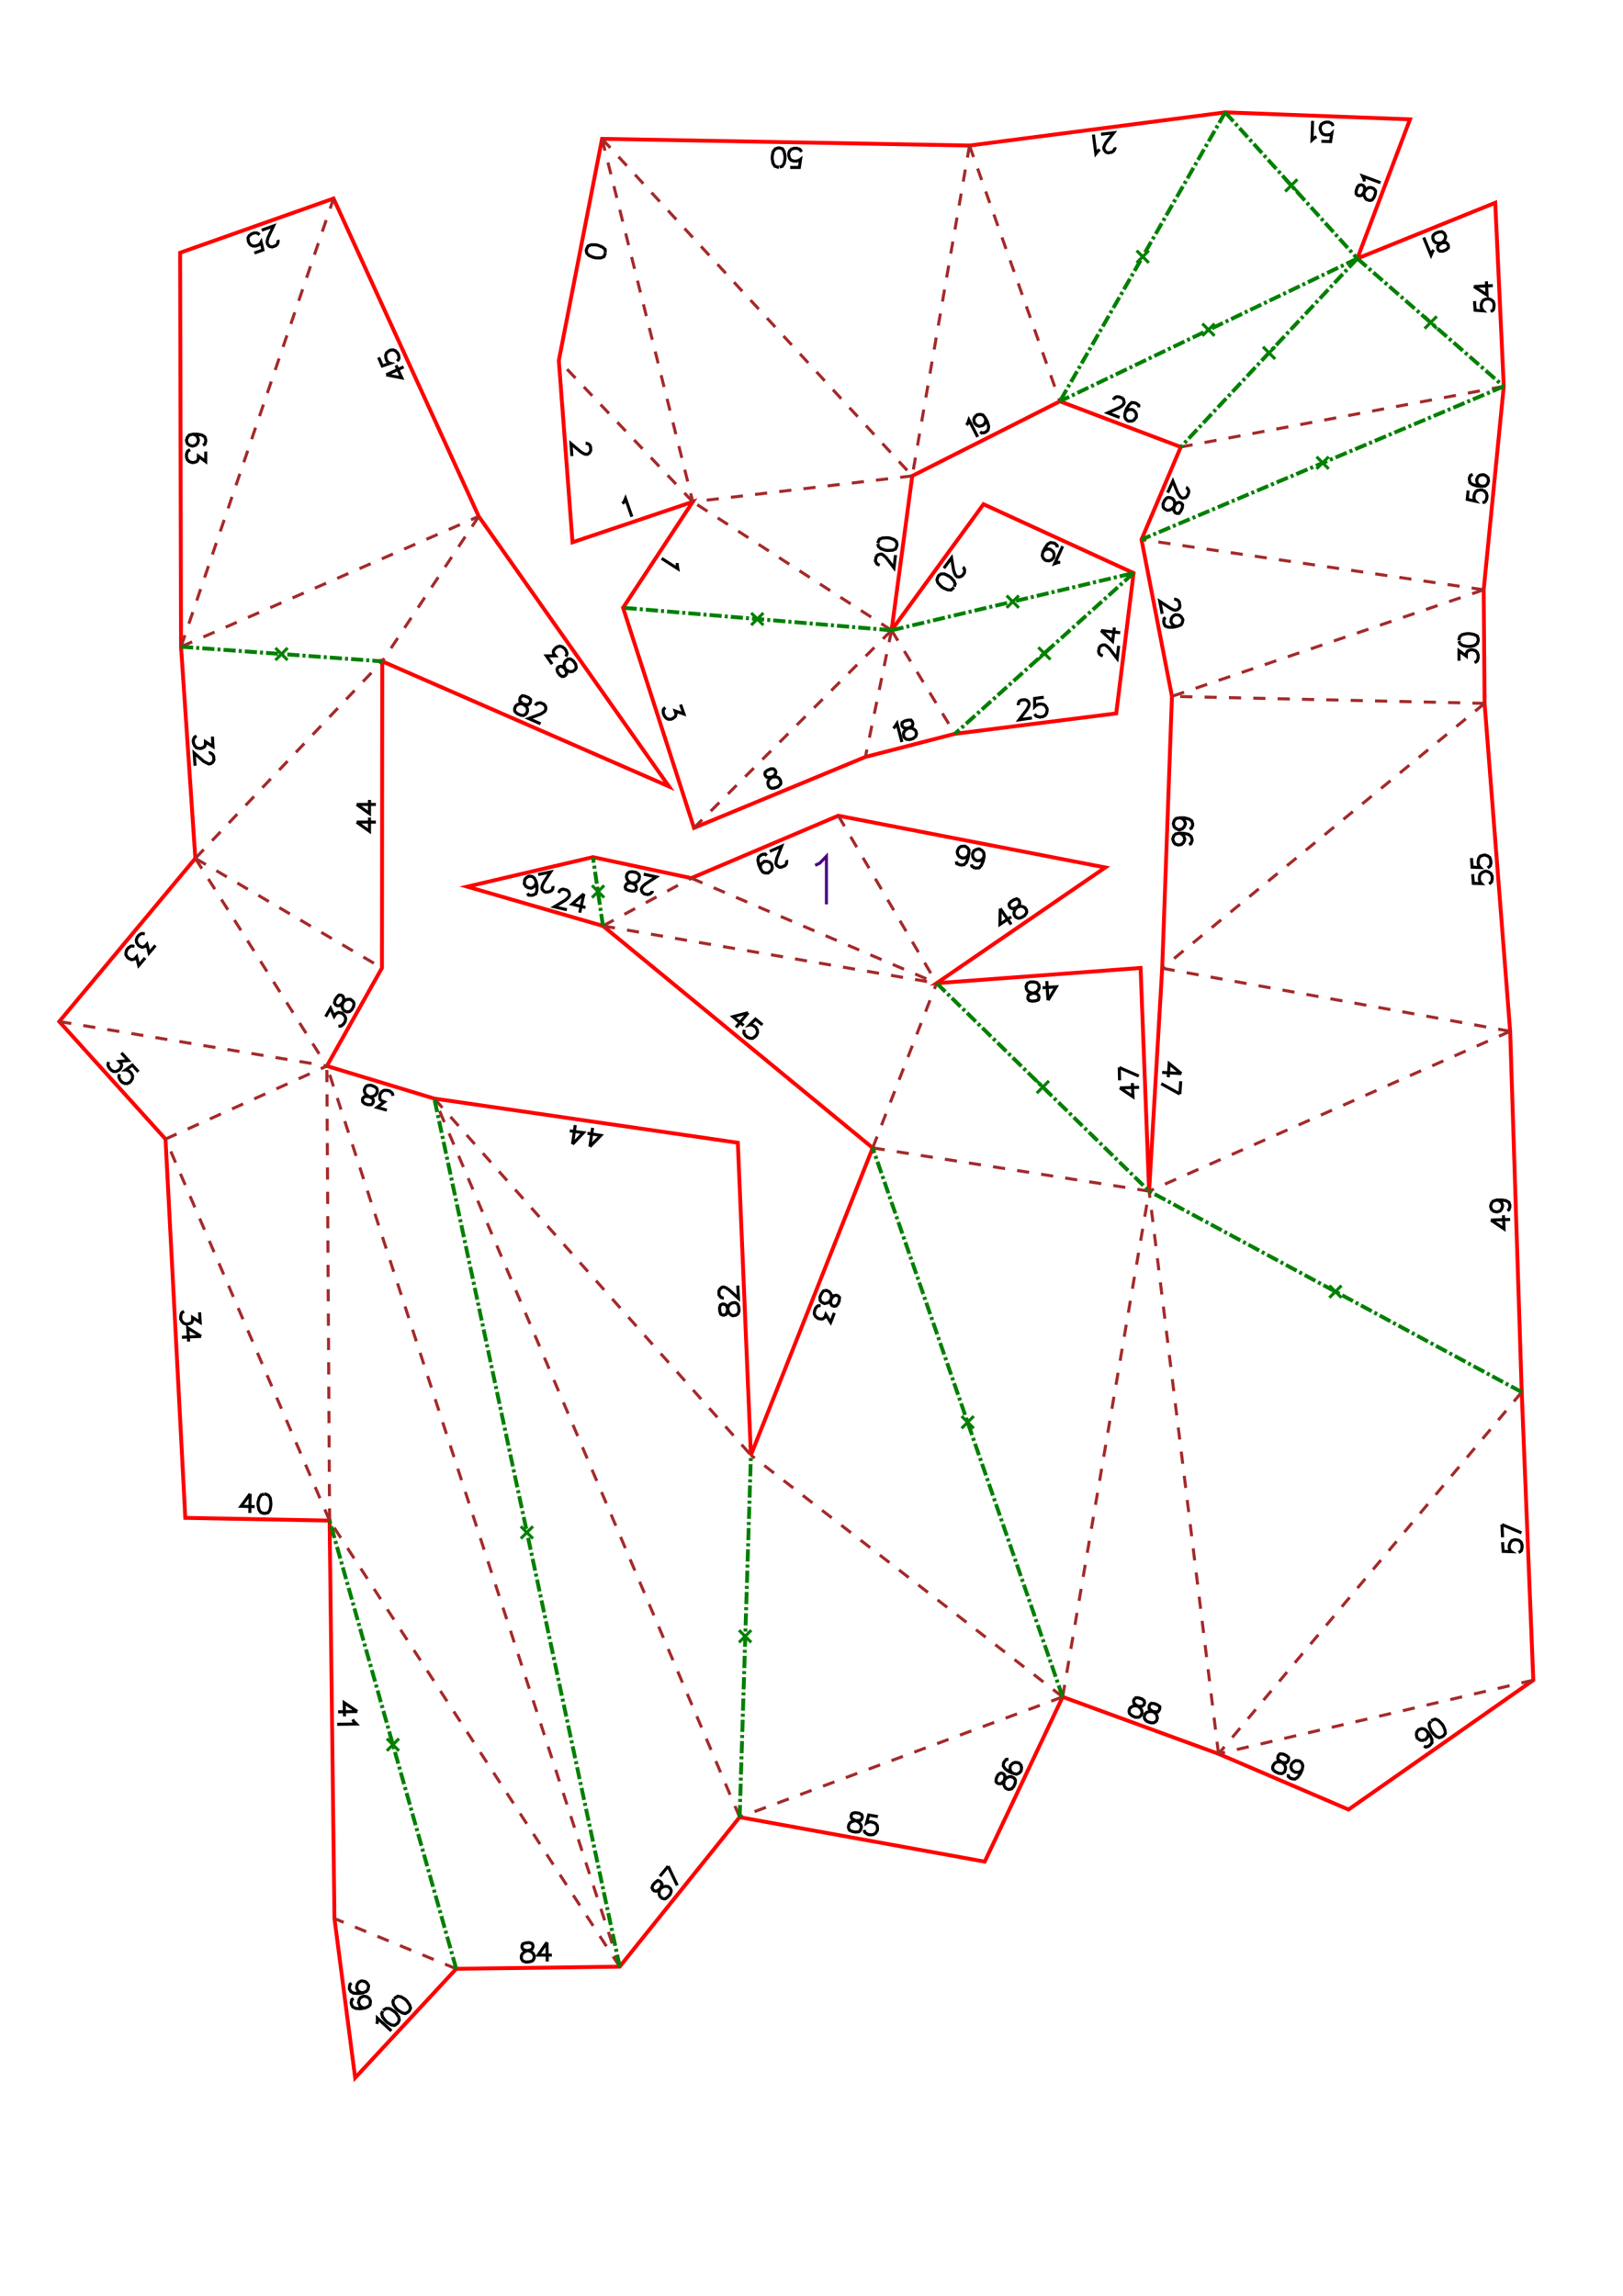 <?xml version="1.0" encoding="UTF-8" standalone="no"?>
<svg
   height="841.89pt"
   viewBox="0 0 533 754"
   width="595.276pt"
   version="1.1"
   id="svg1"
   sodipodi:docname="gumi210_H25_A4x4.svg"
   inkscape:version="1.3 (0e150ed6c4, 2023-07-21)"
   xmlns:inkscape="http://www.inkscape.org/namespaces/inkscape"
   xmlns:sodipodi="http://sodipodi.sourceforge.net/DTD/sodipodi-0.dtd"
   xmlns="http://www.w3.org/2000/svg"
   xmlns:svg="http://www.w3.org/2000/svg">
  <defs
     id="defs1" />
  <sodipodi:namedview
     id="namedview1"
     pagecolor="#ffffff"
     bordercolor="#000000"
     borderopacity="0.25"
     inkscape:showpageshadow="2"
     inkscape:pageopacity="0.0"
     inkscape:pagecheckerboard="0"
     inkscape:deskcolor="#d1d1d1"
     inkscape:document-units="mm"
     showgrid="false"
     inkscape:zoom="0.35709021"
     inkscape:cx="1592.0347"
     inkscape:cy="564.28318"
     inkscape:window-width="1920"
     inkscape:window-height="1057"
     inkscape:window-x="-8"
     inkscape:window-y="-8"
     inkscape:window-maximized="1"
     inkscape:current-layer="svg1" />
  <style
     type="text/css"
     id="style1"><![CDATA[
			path {
				fill: none;
			}
		]]></style>
  <g
     id="page_001">
    <path
       id="nums_001"
       d="m 198.8,82.9 -0.1,-1 -0.8,-0.7 -1.4,-0.6 -0.8,-0.2 h -1.6 l -1,0.4 -0.4,0.8 -0.2,0.6 0.2,1 0.7,0.7 1.4,0.6 0.9,0.2 h 1.6 l 1,-0.4 0.4,-0.9 0.1,-0.4 m 5.6,82.4 0.5,-0.5 0.5,-1.2 2.1,6 m -15.2,-24.1 h 0.3 l 0.6,0.2 0.4,0.3 0.3,0.6 0.1,1.2 -0.3,0.6 -0.2,0.3 -0.6,0.4 h -0.6 l -0.6,-0.2 -1,-0.6 -3.2,-2.7 0.3,4.1 M 259.5,55 h 3 l 0.4,-2.7 -0.4,0.3 -0.9,0.3 h -0.9 L 259.8,52.6 259.3,52 259,51 v -0.6 l 0.3,-0.8 0.6,-0.6 0.9,-0.3 h 0.9 l 0.9,0.3 0.3,0.3 0.3,0.6 m -7.2,5 0.9,-0.3 0.6,-0.9 0.3,-1.5 v -0.9 l -0.3,-1.5 -0.5,-0.9 -0.9,-0.3 h -0.6 l -0.9,0.3 -0.7,0.9 -0.3,1.5 v 0.9 l 0.3,1.5 0.6,0.9 0.9,0.3 h 0.4 m 61.6,84.7 0.4,-0.5 0.4,-1.2 2.9,5.6 m 2.5,-6.2 0.1,0.9 -0.2,0.8 -0.7,0.7 -0.3,0.1 -0.9,0.2 -0.8,-0.3 -0.7,-0.7 -0.1,-0.2 -0.2,-1 0.3,-0.8 0.7,-0.7 0.2,-0.1 1,-0.1 0.8,0.2 0.8,1 0.7,1.3 0.4,1.5 -0.2,1.1 -0.6,0.6 -0.6,0.3 -0.9,0.1 -0.5,-0.4 m 44.2,-93.4 0.1,0.3 -0.3,0.6 -0.2,0.3 -0.6,0.4 -1.2,0.2 -0.6,-0.2 -0.3,-0.3 -0.4,-0.6 -0.1,-0.6 0.2,-0.6 0.5,-1 2.6,-3.3 -4.2,0.5 m -0.4,5 -0.5,0.4 -0.8,1 -0.8,-6.3 m 86.3,18.4 v 1 l 0.4,0.5 0.6,0.2 0.7,-0.1 0.5,-0.5 0.7,-1 0.6,-0.7 0.7,-0.4 h 0.7 l 0.8,0.3 0.5,0.5 0.2,0.4 -0.1,0.9 -0.4,1.1 -0.6,0.8 -0.4,0.2 h -0.6 L 448.8,65.5 448.4,65 448,64.2 v -0.9 l 0.2,-1.2 -0.1,-0.7 -0.4,-0.5 -0.6,-0.2 -0.7,0.1 -0.6,0.7 -0.4,1.3 m 2.7,-3.2 -0.1,-0.7 -0.5,-1.1 5.9,2.2 M 434,46.4 l 3,0.1 0.4,-2.7 -0.3,0.3 -0.9,0.2 h -0.9 l -0.9,-0.3 -0.5,-0.7 -0.3,-0.9 v -0.6 l 0.3,-0.9 0.7,-0.5 0.9,-0.3 h 0.9 l 0.9,0.4 0.3,0.3 0.2,0.6 m -5.4,3.5 -0.6,0.3 -0.9,0.8 0.2,-6.3 m -65.4,91.6 0.1,-0.3 0.5,-0.5 0.4,-0.2 h 0.7 l 1.1,0.4 0.5,0.5 0.1,0.4 0.1,0.7 -0.2,0.5 -0.5,0.5 -0.9,0.6 -3.8,1.7 3.9,1.5 m 6.3,-3.3 v -0.7 l -0.8,-0.6 -0.5,-0.2 -1,-0.1 -0.8,0.7 -0.9,1.3 -0.5,1.4 -0.1,1.2 0.3,0.8 0.7,0.6 0.3,0.1 h 1 l 0.7,-0.3 0.6,-0.8 0.2,-0.2 v -1 l -0.4,-0.8 -0.7,-0.6 -0.3,-0.1 h -0.9 l -0.8,0.3 -0.6,0.8 m 20,24.5 0.3,0.1 0.4,0.5 0.2,0.4 v 0.7 l -0.5,1.1 -0.5,0.5 -0.4,0.1 -0.6,0.1 -0.6,-0.3 -0.4,-0.5 -0.6,-0.9 -1.6,-3.9 -1.7,3.8 m 4.8,4.9 0.1,-0.9 -0.4,-0.5 -0.6,-0.3 -0.7,0.1 -0.5,0.4 -0.7,1 -0.7,0.7 -0.7,0.3 -0.7,0.1 -0.8,-0.4 -0.5,-0.5 -0.1,-0.4 v -0.9 l 0.5,-1.1 0.6,-0.7 0.4,-0.2 h 0.7 l 0.8,0.3 0.5,0.5 0.3,0.8 -0.1,1 -0.2,1.2 0.1,0.6 0.4,0.6 0.5,0.2 h 0.7 l 0.6,-0.8 0.6,-1.2 m 93.8,-5.5 -0.3,2.9 2.7,0.6 -0.3,-0.3 -0.2,-0.9 0.1,-0.9 0.4,-0.9 0.6,-0.5 1,-0.2 h 0.6 l 0.8,0.4 0.6,0.7 0.2,0.9 -0.1,0.9 -0.4,0.8 -0.3,0.3 -0.7,0.2 m -3.2,-9.3 -0.7,0.3 -0.4,0.8 v 0.6 l 0.2,1 0.8,0.6 1.5,0.5 1.5,0.1 1.2,-0.1 0.7,-0.6 0.3,-0.8 0.1,-0.3 -0.2,-1 -0.6,-0.6 -0.8,-0.4 H 487 l -1,0.2 -0.6,0.5 -0.4,0.9 v 0.3 l 0.2,0.9 0.5,0.6 0.9,0.4 m -101,37.1 h 0.3 l 0.7,0.2 0.3,0.2 0.4,0.5 0.2,1.2 -0.1,0.7 -0.3,0.3 -0.5,0.4 -0.6,0.1 -0.6,-0.1 -1,-0.5 -3.5,-2.3 0.8,4.1 m 5,4.1 -0.9,-0.1 -0.7,-0.5 -0.5,-0.8 V 204 l 0.1,-0.9 0.5,-0.7 0.8,-0.5 h 0.3 l 0.9,0.1 0.7,0.5 0.5,0.8 0.1,0.3 -0.2,0.9 -0.4,0.7 -1.2,0.5 -1.4,0.3 h -1.6 l -1,-0.4 -0.4,-0.8 -0.1,-0.6 0.1,-1 0.5,-0.4 m 96.4,14.2 v -3.3 l 2.4,1.8 v -0.9 l 0.3,-0.6 0.3,-0.3 0.9,-0.3 h 0.6 l 0.9,0.3 0.6,0.6 0.3,0.9 v 0.9 l -0.3,0.9 -0.3,0.3 -0.6,0.3 m -5.1,-7.1 0.3,0.9 0.9,0.6 1.5,0.3 h 0.9 l 1.5,-0.3 0.9,-0.7 0.3,-0.9 v -0.6 l -0.3,-0.9 -1,-0.5 -1.5,-0.3 h -0.9 l -1.5,0.3 -0.8,0.6 -0.3,0.9 v 0.4 m -88.5,62 0.6,-0.3 0.4,-0.9 v -0.6 l -0.3,-0.9 -0.9,-0.6 -1.5,-0.4 h -1.5 l -1.2,0.2 -0.6,0.6 -0.3,0.9 v 0.3 l 0.2,0.9 0.6,0.6 0.9,0.4 h 0.3 l 0.9,-0.3 0.6,-0.6 0.4,-0.9 v -0.3 l -0.3,-0.9 -0.6,-0.6 -0.9,-0.3 m 3,8.7 0.6,-0.2 0.4,-0.9 v -0.6 l -0.3,-0.9 -0.9,-0.7 -1.4,-0.3 -1.5,-0.1 -1.3,0.3 -0.6,0.6 -0.3,0.9 v 0.3 l 0.3,0.9 0.5,0.6 0.9,0.3 h 0.3 l 0.9,-0.2 0.6,-0.6 0.4,-0.9 v -0.3 l -0.3,-0.9 -0.6,-0.6 -0.8,-0.4 m 96.3,13.5 0.2,3 2.7,0.1 -0.3,-0.3 -0.4,-0.9 v -0.9 l 0.2,-0.9 0.6,-0.6 0.8,-0.4 0.6,-0.1 0.9,0.3 0.7,0.5 0.4,0.9 v 0.9 l -0.2,0.9 -0.3,0.3 -0.5,0.4 m -5.8,-8.5 0.2,3 2.7,0.1 -0.3,-0.3 -0.4,-0.9 v -0.9 l 0.2,-0.9 0.5,-0.7 0.9,-0.3 0.6,-0.1 0.9,0.3 0.7,0.5 0.3,0.9 0.1,0.9 -0.2,0.9 -0.3,0.3 -0.6,0.4 m -100.6,67.6 -4,-3.3 -0.3,4.5 m 4.3,-1.2 -6.3,-0.4 m 5.8,7.1 -6.1,-3.4 m 6.4,-0.8 -0.3,4.2 m 102.2,41.4 4.3,2.9 -0.2,-4.5 m -4.1,1.6 6.3,-0.2 m -4.4,-6.4 0.9,0.3 0.7,0.6 0.3,0.9 v 0.3 l -0.3,0.9 -0.5,0.6 -0.9,0.3 h -0.3 l -0.9,-0.2 -0.7,-0.6 -0.3,-0.9 V 396 l 0.3,-0.9 0.5,-0.6 1.2,-0.4 h 1.5 l 1.5,0.2 1,0.6 0.3,0.9 v 0.6 l -0.3,0.9 -0.5,0.3 M 374,557.6 h -1 l -0.5,0.5 -0.2,0.5 0.1,0.7 0.5,0.5 1,0.7 0.7,0.6 0.4,0.7 0.1,0.7 -0.3,0.8 -0.5,0.5 -0.4,0.2 h -1 l -1.1,-0.5 -0.7,-0.6 -0.2,-0.3 -0.1,-0.7 0.3,-0.9 0.5,-0.4 0.8,-0.4 0.9,0.1 1.3,0.1 0.6,-0.1 0.5,-0.4 0.2,-0.6 -0.1,-0.7 -0.7,-0.6 -1.3,-0.4 m 5.2,1.9 -0.9,-0.1 -0.5,0.5 -0.2,0.6 v 0.6 l 0.5,0.5 1,0.7 0.8,0.6 0.3,0.8 0.1,0.6 -0.3,0.9 -0.5,0.4 -0.4,0.2 H 378 l -1.2,-0.4 -0.7,-0.6 -0.2,-0.4 -0.1,-0.7 0.3,-0.8 0.5,-0.5 0.8,-0.3 h 1 l 1.2,0.1 h 0.7 l 0.4,-0.5 0.2,-0.6 v -0.6 l -0.8,-0.6 -1.2,-0.5 m -103.3,-132.3 0.1,-1 -0.5,-0.5 -0.5,-0.2 -0.7,0.1 -0.5,0.4 -0.7,1 -0.6,0.8 -0.8,0.3 -0.7,0.1 -0.8,-0.4 -0.5,-0.5 -0.1,-0.4 v -0.9 l 0.5,-1.1 0.6,-0.8 0.4,-0.1 0.6,-0.1 0.9,0.4 0.4,0.5 0.4,0.7 -0.1,1 -0.2,1.2 0.1,0.7 0.4,0.5 0.6,0.2 0.7,-0.1 0.6,-0.7 0.5,-1.2 m -1.7,4.2 -1.2,3.1 -1.6,-2.6 -0.3,0.9 -0.5,0.4 -0.4,0.2 -1,-0.1 -0.5,-0.2 -0.7,-0.6 -0.4,-0.8 0.1,-0.9 0.3,-0.9 0.6,-0.7 0.4,-0.2 h 0.7 m 11.5,166.5 -1,0.2 -0.4,0.5 -0.1,0.6 0.2,0.6 0.6,0.4 1.1,0.5 0.8,0.5 0.5,0.7 0.2,0.6 -0.2,0.9 -0.4,0.6 -0.3,0.2 -1,0.1 -1.1,-0.2 -0.9,-0.4 -0.2,-0.4 -0.2,-0.6 0.2,-0.9 0.4,-0.6 0.7,-0.4 0.9,-0.2 1.2,-0.1 0.7,-0.1 0.4,-0.6 0.1,-0.6 -0.2,-0.6 -0.8,-0.5 -1.4,-0.2 m 7.5,1.3 -3,-0.5 -0.7,2.6 0.3,-0.2 1,-0.2 0.8,0.2 0.9,0.4 0.5,0.7 0.1,1 -0.1,0.6 -0.5,0.8 -0.7,0.5 -0.9,0.1 -0.9,-0.1 -0.8,-0.5 -0.3,-0.3 -0.2,-0.7 m 43.4,-16.9 -0.1,1 0.4,0.5 0.5,0.2 h 0.7 l 0.5,-0.4 0.8,-0.9 0.7,-0.7 0.8,-0.3 h 0.6 l 0.9,0.4 0.4,0.5 0.1,0.4 -0.1,0.9 -0.5,1.1 -0.7,0.7 -0.4,0.1 -0.6,0.1 -0.9,-0.4 -0.4,-0.6 -0.3,-0.8 0.2,-0.9 0.2,-1.2 v -0.7 l -0.4,-0.5 -0.6,-0.3 -0.6,0.1 -0.7,0.6 -0.6,1.3 m 4.1,-6.5 h -0.7 l -0.6,0.7 -0.3,0.5 -0.1,1 0.6,0.9 1.2,0.9 1.3,0.6 1.2,0.3 0.8,-0.3 0.7,-0.7 0.1,-0.3 0.1,-0.9 -0.2,-0.8 -0.7,-0.7 -0.3,-0.1 -0.9,-0.1 -0.8,0.3 -0.7,0.7 -0.1,0.2 -0.1,1 0.3,0.8 0.6,0.6 m 160.9,-75.9 0.2,3 2.7,0.1 -0.3,-0.2 -0.4,-0.9 v -0.9 l 0.3,-0.9 0.5,-0.7 0.9,-0.3 h 0.6 l 0.9,0.2 0.7,0.6 0.3,0.9 v 0.9 l -0.2,0.9 -0.3,0.3 -0.6,0.4 m -5.5,-9.2 6.4,2.7 m -6.2,1.5 -0.2,-4.2 m -71.9,75.4 -1,-0.1 -0.5,0.5 -0.2,0.5 v 0.7 l 0.5,0.5 1,0.7 0.7,0.7 0.3,0.8 v 0.6 l -0.3,0.9 -0.5,0.4 -0.4,0.2 -1,-0.1 -1.1,-0.5 -0.7,-0.6 -0.2,-0.4 v -0.7 l 0.4,-0.8 0.5,-0.5 0.8,-0.3 0.9,0.1 1.2,0.2 h 0.7 l 0.5,-0.5 0.2,-0.5 v -0.7 l -0.7,-0.6 -1.2,-0.6 m 6.4,5.1 -0.6,0.7 -0.8,0.3 -1,-0.1 -0.2,-0.1 -0.8,-0.6 -0.3,-0.8 0.1,-0.9 0.1,-0.3 0.7,-0.7 0.7,-0.4 1,0.1 0.3,0.1 0.7,0.7 0.3,0.8 -0.2,1.2 -0.6,1.4 -0.9,1.2 -0.9,0.6 -0.9,-0.1 -0.6,-0.2 -0.7,-0.6 v -0.7 m 45.7,-14 0.3,0.9 -0.2,0.8 -0.6,0.8 -0.2,0.1 -0.9,0.3 -0.8,-0.1 -0.8,-0.6 -0.2,-0.2 -0.2,-1 0.1,-0.8 0.6,-0.8 0.2,-0.1 0.9,-0.3 0.9,0.2 0.9,0.8 0.9,1.2 0.6,1.4 v 1.1 l -0.6,0.7 -0.5,0.4 -0.9,0.3 -0.6,-0.4 m 2.3,-8.1 -0.6,0.7 0.1,1.1 0.6,1.4 0.5,0.7 1.1,1.1 1,0.4 0.9,-0.3 0.5,-0.3 0.6,-0.8 -0.1,-1.1 -0.6,-1.4 -0.5,-0.7 -1.1,-1.1 -1,-0.4 -0.9,0.3 -0.4,0.3 m -255.7,53.9 -0.3,0.9 0.3,0.6 0.4,0.4 0.7,0.1 0.6,-0.3 1,-0.7 0.8,-0.5 0.8,-0.1 0.7,0.1 0.7,0.6 0.3,0.6 v 0.4 l -0.3,0.9 -0.8,0.9 -0.8,0.6 h -0.4 l -0.6,-0.1 -0.7,-0.6 -0.3,-0.6 -0.1,-0.9 0.3,-0.9 0.5,-1.1 0.2,-0.6 -0.3,-0.6 -0.5,-0.4 -0.6,-0.2 -0.8,0.6 -0.9,1 m 5.1,-6.3 3,6.3 m -5.7,-3 2.7,-3.3 M 127,364.6 l -3.2,-0.9 2.4,-1.8 -0.8,-0.3 -0.5,-0.4 -0.2,-0.4 v -0.9 l 0.1,-0.6 0.6,-0.8 0.7,-0.4 h 1 l 0.8,0.2 0.8,0.6 0.2,0.4 0.1,0.6 m -8,2.9 h 0.9 l 0.5,-0.5 0.2,-0.6 -0.1,-0.6 -0.5,-0.5 -1.1,-0.6 -0.8,-0.6 -0.4,-0.7 -0.1,-0.7 0.3,-0.8 0.4,-0.5 0.4,-0.2 1,-0.1 1.1,0.4 0.8,0.5 0.2,0.4 0.1,0.7 -0.3,0.8 -0.4,0.5 -0.8,0.4 -0.9,0.1 -1.2,-0.1 -0.7,0.1 -0.5,0.5 -0.1,0.6 0.1,0.6 0.7,0.6 1.3,0.4 m 51.5,275.2 -0.9,0.3 -0.3,0.6 v 0.6 l 0.3,0.6 0.7,0.3 1.2,0.2 0.9,0.3 0.6,0.6 0.3,0.6 v 0.9 l -0.3,0.6 -0.3,0.3 -0.9,0.3 -1.2,0.1 -0.9,-0.3 -0.3,-0.3 -0.3,-0.6 v -0.9 l 0.3,-0.6 0.6,-0.6 0.9,-0.4 1.2,-0.3 0.5,-0.3 0.3,-0.6 v -0.6 l -0.3,-0.6 -0.9,-0.3 -1.3,0.1 m 7.1,-0.2 -2.9,4.2 h 4.5 m -1.6,-4.2 0.1,6.3 m -62.4,-82.1 -4.3,-2.9 0.1,4.5 m 4.2,-1.6 -6.3,0.1 m 4.8,2.5 0.3,0.6 0.9,0.9 -6.3,0.1 m 13,98.4 0.2,-0.7 v -1.2 l 4.6,4.2 m -2.8,-6.5 -0.4,0.8 0.3,1.1 0.9,1.2 0.6,0.6 1.3,0.8 1.1,0.2 0.8,-0.5 0.4,-0.4 0.4,-0.9 -0.2,-1 -0.9,-1.3 -0.7,-0.6 -1.3,-0.8 -1.1,-0.1 -0.8,0.4 -0.3,0.3 m 3.5,-3.8 -0.3,0.9 0.2,1 0.9,1.3 0.7,0.6 1.3,0.8 1,0.2 0.9,-0.5 0.4,-0.4 0.4,-0.9 -0.3,-1 -0.9,-1.3 -0.6,-0.6 -1.3,-0.8 -1.1,-0.2 -0.8,0.5 -0.4,0.3 m -10.3,-1.9 -0.9,-0.2 -0.7,-0.5 -0.4,-0.9 v -0.3 l 0.2,-0.9 0.5,-0.7 0.8,-0.4 h 0.3 l 1,0.2 0.6,0.5 0.5,0.8 v 0.3 l -0.2,1 -0.5,0.6 -1.2,0.5 -1.4,0.2 -1.6,-0.1 -0.9,-0.5 -0.5,-0.9 v -0.5 l 0.2,-1 0.5,-0.4 m 4.4,8.2 -0.9,-0.2 -0.7,-0.5 -0.4,-0.9 -0.1,-0.2 0.2,-1 0.5,-0.7 0.9,-0.4 h 0.3 l 0.9,0.2 0.7,0.5 0.4,0.8 v 0.3 l -0.1,1 -0.6,0.6 -1.1,0.5 -1.5,0.2 -1.5,-0.1 -1,-0.5 -0.4,-0.8 -0.1,-0.6 0.2,-1 0.6,-0.3 m -34,-165.8 -3,4.1 4.5,0.1 m -1.5,-4.2 -0.1,6.3 m 4.6,-6.2 -0.9,0.3 -0.6,0.9 -0.4,1.5 v 0.9 l 0.3,1.5 0.6,0.9 0.9,0.3 h 0.6 l 0.9,-0.2 0.6,-0.9 0.3,-1.5 v -0.9 l -0.2,-1.5 -0.6,-0.9 -0.9,-0.4 H 86.7 M 65.5,431 l 0.2,3.3 -2.5,-1.6 v 0.9 l -0.2,0.6 -0.3,0.3 -0.9,0.3 -0.6,0.1 -0.9,-0.3 -0.6,-0.6 -0.4,-0.8 v -0.9 l 0.2,-0.9 0.3,-0.4 0.6,-0.3 m 5.6,8.2 -4.4,-2.8 0.3,4.5 m 4.1,-1.7 -6.3,0.3 m -19.9,-93.4 2.3,2.5 -3,0.3 0.6,0.6 0.2,0.7 -0.1,0.4 -0.4,0.8 -0.5,0.4 -0.8,0.4 h -0.9 l -0.8,-0.5 -0.6,-0.7 -0.4,-0.8 v -0.5 l 0.3,-0.6 m 9.7,3.2 -2,-2.2 -2.2,1.6 h 0.4 l 0.9,0.5 0.6,0.6 0.4,0.9 -0.1,0.9 -0.5,0.8 -0.4,0.4 -0.9,0.4 -0.8,-0.1 -0.8,-0.4 -0.6,-0.7 -0.4,-0.9 v -0.4 l 0.2,-0.6 m 11.8,-42.3 -2.1,2.5 -0.7,-2.9 -0.6,0.7 -0.6,0.2 -0.4,0.1 -0.9,-0.4 -0.4,-0.4 -0.5,-0.8 -0.1,-0.8 0.3,-0.9 0.6,-0.7 0.8,-0.5 h 0.4 l 0.7,0.1 m 0.1,7.9 -2.1,2.5 -0.7,-2.9 -0.6,0.7 -0.6,0.2 -0.4,0.1 -0.9,-0.4 -0.5,-0.4 -0.5,-0.8 v -0.8 l 0.3,-0.9 0.6,-0.7 0.8,-0.5 h 0.4 l 0.7,0.1 m 62.8,23.1 1.6,-2.8 1.2,2.7 0.5,-0.8 0.5,-0.3 0.4,-0.2 1,0.2 0.5,0.3 0.6,0.7 0.3,0.8 -0.2,1 -0.5,0.8 -0.7,0.6 -0.4,0.1 h -0.6 m -1.1,-8.5 -0.2,0.9 0.4,0.6 0.5,0.3 h 0.7 l 0.5,-0.4 0.9,-0.9 0.7,-0.6 0.8,-0.2 h 0.7 l 0.7,0.5 0.4,0.5 0.1,0.4 -0.1,0.9 -0.6,1.1 -0.7,0.6 -0.4,0.1 h -0.7 l -0.8,-0.4 -0.4,-0.6 -0.2,-0.8 0.2,-0.9 0.3,-1.2 v -0.7 l -0.3,-0.6 -0.6,-0.3 h -0.6 l -0.7,0.7 -0.7,1.1 m 7.2,-58.6 4.2,3 v -4.5 m -4.2,1.5 h 6.3 m -6.3,-5.8 4.2,3 v -4.5 m -4.2,1.5 h 6.3 m -53.7,-22.3 0.2,3.3 -2.5,-1.6 v 0.9 l -0.2,0.6 -0.3,0.3 -0.9,0.4 h -0.6 l -0.9,-0.2 -0.6,-0.6 -0.4,-0.9 -0.1,-0.9 0.3,-0.9 0.3,-0.3 0.5,-0.3 m 4,5.6 0.3,-0.1 0.6,0.3 0.4,0.3 0.3,0.6 0.1,1.2 -0.3,0.6 -0.3,0.3 -0.5,0.3 -0.6,0.1 -0.6,-0.3 -1,-0.5 -3.2,-2.8 0.3,4.2 m 62.8,-128.4 5.1,1 -1.9,-4.1 m -3.2,3.1 5.7,-2.6 m -8.2,-3.1 1.2,2.8 2.6,-0.9 -0.4,-0.1 -0.7,-0.7 -0.3,-0.9 -0.1,-0.9 0.3,-0.8 0.7,-0.6 0.5,-0.3 1,-0.1 0.7,0.3 0.7,0.7 0.4,0.8 0.1,1 -0.2,0.4 -0.4,0.5 m -63.8,27.6 0.6,-0.3 0.3,-0.9 v -0.6 l -0.3,-0.9 -0.9,-0.6 -1.5,-0.3 h -1.5 l -1.2,0.3 -0.6,0.7 -0.3,0.9 v 0.3 l 0.3,0.9 0.6,0.5 0.9,0.3 h 0.3 l 0.9,-0.3 0.6,-0.6 0.3,-0.9 v -0.3 l -0.3,-0.9 -0.6,-0.6 -0.9,-0.3 m 4.2,5.7 v 3.3 l -2.4,-1.8 v 0.9 l -0.3,0.6 -0.3,0.3 -0.9,0.3 H 63 l -0.9,-0.3 -0.6,-0.6 -0.3,-0.9 v -0.9 l 0.3,-0.9 0.3,-0.3 0.6,-0.3 m 28.8,-68.9 0.1,0.3 -0.1,0.7 -0.2,0.4 -0.5,0.5 -1.1,0.4 L 88.7,81 88.3,80.8 87.9,80.3 87.7,79.8 V 79.1 L 88,78 l 1.8,-3.8 -3.9,1.4 m -2.4,7.5 2.8,-1 -0.6,-2.6 -0.2,0.4 -0.7,0.6 -0.9,0.3 H 83 l -0.8,-0.4 -0.5,-0.7 -0.2,-0.6 -0.1,-1 0.4,-0.7 0.8,-0.6 0.8,-0.3 h 0.9 l 0.4,0.2 0.5,0.4 m 151.2,353.6 0.3,0.9 0.6,0.3 h 0.6 l 0.6,-0.3 0.3,-0.7 0.2,-1.2 0.3,-0.9 0.6,-0.6 0.6,-0.3 0.9,-0.1 0.6,0.3 0.3,0.3 0.3,0.9 0.1,1.2 -0.3,0.9 -0.3,0.3 -0.6,0.3 -0.9,0.1 -0.6,-0.3 -0.6,-0.6 -0.3,-0.9 -0.4,-1.2 -0.3,-0.5 -0.6,-0.3 h -0.6 l -0.6,0.3 -0.3,0.9 0.1,1.4 m 1.3,-4.6 h -0.3 l -0.6,-0.2 -0.3,-0.3 -0.4,-0.6 V 424 l 0.3,-0.6 0.3,-0.3 0.5,-0.4 h 0.6 l 0.7,0.3 0.9,0.6 3.1,2.8 -0.2,-4.2 m -48.6,-45.6 3.6,-3.7 -4.4,-0.7 m 0.8,4.4 0.9,-6.2 m -6.6,5.4 3.6,-3.8 -4.5,-0.6 m 0.9,4.4 0.9,-6.3 m -5.1,-147.8 0.8,0.5 0.6,-0.1 0.5,-0.3 0.4,-0.6 -0.2,-0.7 -0.4,-1.1 -0.3,-0.9 0.2,-0.9 0.3,-0.5 0.7,-0.6 0.7,-0.1 0.4,0.1 0.8,0.6 0.7,1 0.2,0.9 v 0.4 l -0.4,0.6 -0.7,0.5 -0.7,0.1 -0.8,-0.2 -0.8,-0.5 -0.9,-0.8 -0.6,-0.3 -0.6,0.1 -0.5,0.3 -0.3,0.6 0.2,0.9 0.8,1.1 m -2.6,-3.7 -1.9,-2.7 h 3 l -0.6,-0.7 -0.1,-0.6 0.1,-0.5 0.6,-0.7 0.5,-0.4 0.9,-0.3 0.8,0.2 0.8,0.6 0.5,0.7 0.3,0.9 -0.1,0.4 -0.3,0.6 m -13.4,13 -0.9,-0.1 -0.6,0.5 -0.2,0.5 v 0.7 l 0.5,0.5 0.9,0.8 0.8,0.6 0.3,0.8 v 0.7 l -0.4,0.8 -0.5,0.4 -0.4,0.2 -0.9,-0.1 -1.1,-0.5 -0.7,-0.6 -0.2,-0.4 v -0.7 l 0.3,-0.8 0.6,-0.5 0.8,-0.3 0.9,0.1 1.2,0.2 h 0.7 l 0.5,-0.4 0.2,-0.6 v -0.7 l -0.7,-0.6 -1.2,-0.5 m 3.5,3.1 0.1,-0.2 0.5,-0.5 0.4,-0.1 0.7,-0.1 1.1,0.5 0.4,0.5 0.2,0.4 v 0.7 l -0.2,0.6 -0.5,0.4 -0.9,0.6 -4,1.5 3.9,1.7 m 111.4,-52.1 -0.3,-0.1 -0.6,-0.3 -0.2,-0.4 -0.3,-0.6 0.2,-1.2 0.4,-0.6 0.3,-0.2 0.7,-0.2 h 0.5 l 0.6,0.4 0.8,0.7 2.6,3.4 0.5,-4.2 m -5.8,-3.7 0.2,0.9 0.8,0.7 1.4,0.5 0.9,0.1 1.6,-0.1 0.9,-0.4 0.4,-0.9 0.1,-0.6 -0.2,-0.9 -0.8,-0.7 -1.4,-0.5 -0.9,-0.1 -1.5,0.1 -1,0.4 -0.4,0.9 -0.1,0.4 m -65.9,6.5 v 0.7 l 0.2,1.2 -5.3,-3.4 m 6.2,48 1.1,3.1 -2.9,-1 0.3,0.9 -0.1,0.6 -0.2,0.4 -0.8,0.6 -0.5,0.2 h -1 l -0.7,-0.4 -0.6,-0.8 -0.3,-0.9 v -0.9 l 0.2,-0.4 0.5,-0.4 m 33.5,20.6 -0.7,0.6 -0.1,0.7 0.2,0.5 0.5,0.5 h 0.7 l 1.2,-0.1 1,-0.1 0.8,0.3 0.5,0.5 0.3,0.8 v 0.7 l -0.2,0.3 -0.7,0.7 -1.1,0.4 -1,0.1 -0.4,-0.2 -0.5,-0.4 -0.3,-0.8 v -0.7 l 0.4,-0.8 0.7,-0.6 1,-0.7 0.4,-0.6 0.1,-0.6 -0.3,-0.6 -0.5,-0.4 h -0.9 l -1.3,0.6 m 41.6,-13.9 0.5,-0.5 0.7,-1.1 1.6,6.1 m 0.9,-6.9 -0.8,0.5 -0.1,0.6 0.1,0.6 0.5,0.5 0.6,0.2 1.2,-0.1 1,0.1 0.7,0.4 0.5,0.5 0.2,0.9 -0.2,0.7 -0.2,0.3 -0.8,0.6 -1.1,0.3 -1,-0.1 -0.3,-0.2 -0.5,-0.5 -0.2,-0.9 0.1,-0.7 0.5,-0.7 0.8,-0.5 1.1,-0.6 0.5,-0.4 0.1,-0.7 -0.2,-0.6 -0.4,-0.5 h -0.9 l -1.3,0.3 m 70.8,120.5 4.3,2.9 -0.2,-4.5 m -4.1,1.6 6.3,-0.2 m -6.5,-6.5 6.4,2.8 m -6.3,1.4 -0.1,-4.2 m -23.4,-22.1 2.7,-4.4 -4.5,0.3 m 1.8,4.1 -0.4,-6.3 m -3.7,6.5 0.9,-0.3 0.2,-0.6 v -0.6 l -0.4,-0.6 -0.6,-0.3 -1.2,-0.2 -0.9,-0.2 -0.7,-0.6 -0.3,-0.5 -0.1,-0.9 0.3,-0.7 0.2,-0.3 0.9,-0.4 h 1.2 l 0.9,0.2 0.3,0.3 0.4,0.5 0.1,0.9 -0.3,0.7 -0.5,0.6 -0.9,0.4 -1.2,0.4 -0.6,0.3 -0.2,0.6 v 0.6 l 0.4,0.6 0.9,0.2 1.3,-0.1 m -94.5,3.9 -5,1.3 3.5,2.9 m 1.5,-4.2 -4,4.8 m 8.7,-0.8 -2.3,-1.9 -1.9,1.9 0.4,-0.1 0.9,0.4 0.7,0.5 0.5,0.9 0.1,0.8 -0.4,0.9 -0.4,0.4 -0.8,0.6 h -0.8 l -0.9,-0.3 -0.7,-0.6 -0.5,-0.8 v -0.4 l 0.1,-0.7 m -30.2,-45.6 v 0.3 l -0.5,0.5 -0.3,0.2 -0.7,0.2 -1.1,-0.2 -0.6,-0.5 -0.2,-0.3 -0.2,-0.7 0.2,-0.6 0.4,-0.5 0.8,-0.7 3.5,-2.3 -4.1,-0.9 m -3.9,5.6 0.9,-0.1 0.5,-0.5 0.1,-0.6 -0.2,-0.7 -0.5,-0.4 -1.1,-0.5 -0.8,-0.5 -0.5,-0.7 -0.2,-0.7 0.2,-0.9 0.5,-0.5 0.3,-0.2 0.9,-0.1 1.2,0.2 0.8,0.5 0.3,0.4 0.1,0.6 -0.2,0.9 -0.4,0.5 -0.7,0.5 -0.9,0.1 h -1.3 l -0.6,0.2 -0.4,0.5 -0.2,0.6 0.2,0.7 0.8,0.4 1.3,0.3 m 50.7,-10.2 0.1,0.3 -0.1,0.6 -0.1,0.4 -0.4,0.5 -1.2,0.5 H 256 l -0.4,-0.2 -0.5,-0.4 -0.3,-0.6 0.1,-0.7 0.2,-1 1.6,-4 -3.9,1.7 m -3,5.8 -0.1,-0.9 0.3,-0.8 0.8,-0.6 0.2,-0.2 h 1 l 0.8,0.3 0.6,0.7 0.1,0.3 0.1,0.9 -0.3,0.8 -0.8,0.6 -0.2,0.2 h -1 l -0.8,-0.3 -0.7,-1 -0.6,-1.4 -0.3,-1.5 0.2,-1 0.7,-0.6 0.6,-0.3 0.9,-0.1 0.5,0.5 m 67.2,2.9 0.2,0.6 0.8,0.5 0.6,0.1 1,-0.1 0.7,-0.8 0.6,-1.4 0.3,-1.5 -0.1,-1.2 -0.5,-0.7 -0.8,-0.5 -0.3,-0.1 -0.9,0.2 -0.7,0.4 -0.5,0.9 v 0.3 l 0.1,0.9 0.5,0.7 0.8,0.5 h 0.3 l 0.9,-0.1 0.7,-0.5 0.5,-0.8 m -9.1,1.6 0.1,0.7 0.9,0.4 0.6,0.1 0.9,-0.1 0.8,-0.8 0.5,-1.4 0.3,-1.5 v -1.2 l -0.5,-0.7 -0.8,-0.5 h -0.3 l -1,0.1 -0.7,0.5 -0.4,0.8 -0.1,0.3 0.1,0.9 0.5,0.8 0.8,0.4 0.3,0.1 1,-0.1 0.7,-0.5 0.4,-0.9 m 10.3,18.1 -0.1,5.2 3.7,-2.5 m -3.6,-2.7 3.6,5.2 m -0.1,-7.5 -0.6,0.8 0.1,0.7 0.3,0.5 0.6,0.3 0.7,-0.1 1.2,-0.4 0.9,-0.3 0.8,0.2 0.6,0.3 0.5,0.7 0.1,0.7 -0.1,0.4 -0.6,0.8 -0.9,0.6 -1,0.3 -0.4,-0.1 -0.6,-0.3 -0.5,-0.7 -0.1,-0.7 0.2,-0.8 0.6,-0.8 0.8,-0.9 0.3,-0.6 -0.1,-0.7 -0.3,-0.5 -0.6,-0.3 -0.9,0.3 -1.1,0.7 m 152.4,-197.3 0.2,3 2.7,0.2 -0.3,-0.3 -0.4,-0.9 V 100 l 0.3,-0.9 0.5,-0.6 0.9,-0.3 0.6,-0.1 0.9,0.3 0.7,0.6 0.3,0.8 v 0.9 l -0.2,1 -0.3,0.3 -0.6,0.3 m -5.5,-8.2 4.3,2.8 -0.2,-4.5 m -4.1,1.7 6.2,-0.3 M 475,82 l 0.7,-0.6 v -0.7 l -0.2,-0.5 -0.5,-0.5 h -0.7 l -1.2,0.1 -0.9,0.1 -0.8,-0.3 -0.5,-0.5 -0.3,-0.8 v -0.7 l 0.2,-0.4 0.7,-0.6 1.1,-0.4 1,-0.1 0.3,0.2 0.5,0.4 0.4,0.9 -0.1,0.6 -0.3,0.8 -0.7,0.6 -1,0.8 -0.5,0.5 v 0.6 l 0.2,0.6 0.5,0.4 h 1 l 1.2,-0.5 m -4.2,0.1 -0.4,0.5 -0.5,1.2 -2.4,-5.8 m -105.4,137.4 -0.3,-0.1 -0.6,-0.3 -0.3,-0.4 -0.2,-0.6 0.2,-1.2 0.3,-0.5 0.4,-0.3 0.6,-0.2 h 0.6 l 0.6,0.4 0.8,0.7 2.6,3.4 0.5,-4.2 m -5.8,-5 3.8,3.5 0.6,-4.5 m -4.4,1 6.3,0.7 m -33.5,23.8 v -0.3 l 0.2,-0.7 0.2,-0.3 0.6,-0.4 1.2,-0.1 0.6,0.2 0.4,0.3 0.3,0.5 0.1,0.6 -0.2,0.7 -0.5,0.9 -2.6,3.4 4.2,-0.6 m 3.9,-6.8 -3,0.4 v 2.7 l 0.3,-0.3 0.9,-0.5 0.8,-0.1 1,0.2 0.6,0.5 0.5,0.9 v 0.6 l -0.2,0.9 -0.5,0.7 -0.8,0.4 -0.9,0.1 -0.9,-0.2 -0.4,-0.2 -0.4,-0.6 m 8.4,-49.8 h -0.7 l -1.1,0.4 2.6,-5.7 m -6.5,1.9 0.7,-0.7 0.8,-0.3 0.9,0.1 0.3,0.2 0.7,0.6 0.3,0.8 -0.1,1 -0.1,0.2 -0.7,0.7 -0.8,0.3 -0.9,-0.1 -0.3,-0.1 -0.7,-0.7 -0.3,-0.8 0.2,-1.2 0.7,-1.3 0.9,-1.3 0.9,-0.5 0.9,0.1 0.6,0.2 0.7,0.7 v 0.6 m -31,6.5 0.3,0.2 0.3,0.6 v 0.4 l -0.1,0.7 -0.7,0.9 -0.6,0.3 -0.4,0.1 -0.7,-0.1 -0.4,-0.4 -0.3,-0.5 -0.4,-1.1 -0.7,-4.2 -2.5,3.4 m 3.4,6.1 0.3,-0.9 -0.4,-1 -1,-1.1 -0.7,-0.5 -1.4,-0.7 h -1.1 l -0.8,0.5 -0.3,0.5 -0.3,0.9 0.3,1 1.1,1.2 0.7,0.5 1.4,0.6 1.1,0.1 0.7,-0.6 0.3,-0.3 m -131.777,98.121 0.077,0.307 -0.152,0.69 -0.229,0.384 -0.589,0.377 -1.142,0.255 -0.69,-0.152 -0.3,-0.283 -0.461,-0.536 -0.101,-0.529 0.152,-0.69 0.435,-0.99 2.284,-3.478 -4.092,0.836 m -3.527,6.172 0.377,0.59 0.997,0.075 0.529,-0.101 0.896,-0.454 0.297,-1.02 0.058,-1.58 -0.333,-1.449 -0.562,-1.065 -0.684,-0.512 -0.913,-0.129 -0.306,0.077 -0.842,0.538 -0.428,0.63 -0.074,0.997 -0.061,0.276 0.539,0.842 0.768,0.459 0.913,0.129 0.306,-0.077 0.758,-0.485 0.512,-0.683 0.074,-0.997 m 7.414,3.807 0.132,-0.287 0.363,-0.564 0.43,-0.255 0.618,-0.134 1.171,0.329 0.464,0.352 0.255,0.43 0.134,0.618 -0.065,0.596 -0.463,0.553 -0.783,0.719 -3.662,2.214 4.121,0.953 m 5.6,-5.22 -3.892,3.396 4.408,1.085 m -0.517,-4.48 -1.38,6.184"
       style="font-variation-settings:normal;opacity:1;vector-effect:none;fill:none;fill-opacity:1;stroke:#000000;stroke-width:1;stroke-linecap:butt;stroke-linejoin:miter;stroke-miterlimit:4;stroke-dasharray:none;stroke-dashoffset:0;stroke-opacity:1;-inkscape-stroke:none;stop-color:#000000;stop-opacity:1" />
    <path
       d="m 219.7,258.3 -94.2,-41.1 -0.1,100.7 -18.1,32.2 35.3,10.7 99.7,14.5 4.3,102.6 40,-100.9 -88.6,-72.9 -44.6,-12.9 41.3,-9.7 32.3,6.9 48.3,-20.5 87.7,17 -55.4,38 67,-5 2.8,73.3 4.3,-73.2 3.2,-89.3 -10,-51.5 12.9,-30.4 -39.7,-15 -48.5,24.5 -6.8,50.7 30.2,-41.4 49.3,22.6 -5.7,46.1 -53,6.7 -29.4,7.6 -56.3,23.3 -23.3,-72.3 22.9,-34.8 -39.5,13.3 -4.5,-59.7 14.2,-72.8 120.7,2.2 84,-10.9 60.7,2.3 -17.3,45.7 45.3,-18.3 2.8,60.3 -6.6,66.8 0.3,37.3 8.4,107.7 3.8,118.5 3.8,94.6 -60.7,42.5 -42.7,-18.3 -51.2,-18.7 -25.6,54.1 -80.5,-14.6 -39.4,49.1 -53.7,0.7 -33.2,35.8 -6.8,-52.3 L 108.2,499.4 60.8,498.5 54.3,374.1 19.4,335.5 64.1,281.9 59.4,212.4 59.1,83 109.5,65.2 157.2,169.6 Z"
       id="coupes_001"
       stroke="#ff0000"
       stroke-width="1.27"
       sodipodi:nodetypes="ccccccccccccccccccccccccccccccccccccccccccccccccccccccccccccccccc" />
    <path
       d="m 197.7,45.6 29.8,119.2 m 0,0 -44,-46.4 m 14.2,-72.8 101.9,110.7 m 0,0 -72.1,8.5 m 90.9,-117 -18.8,108.5 m 18.8,-108.5 29.7,84 m 145.8,-4.9 -106.1,19.9 m 99.5,46.9 -112.4,-16.5 m 112.4,16.5 -102.4,35 M 487.6,231 384.9,228.7 M 487.6,231 381.7,318 M 496,338.7 381.7,318 M 496,338.7 377.4,391.2 m 122.4,66 -99.6,118.8 m 0,0 -22.8,-184.8 M 349,557.3 377.4,391.2 M 286.6,377 377.4,391.2 M 349,557.3 246.6,477.9 M 349,557.3 242.9,596.8 m 260.7,-45 -103.4,24.2 m -157.3,20.8 -100.3,-236 m 0,0 104,117.1 m -43.1,168 -96.2,-295.8 m 96.2,295.8 -95.3,-146.5 m 0,0 -0.9,-149.3 m 42.5,296.5 -40,-16.5 m -55.5,-256 53,-24 m 0.9,149.3 -53.9,-125.3 m -34.9,-38.6 87.9,14.6 m -43.2,-68.2 43.2,68.2 m -43.2,-68.2 61.3,36 m -61.3,-36 61.4,-64.7 m -66.1,-4.8 97.8,-42.8 m 0,0 -31.7,47.6 M 59.4,212.4 109.5,65.2 M 292.8,207 227.5,164.8 m 65.3,42.2 -64.9,64.9 m 64.9,-64.9 -8.6,41.6 m 8.6,-41.6 20.8,34 m -27,136 21,-54.1 M 198,304.1 307.6,322.9 M 227,288.4 307.6,322.9 M 198,304.1 227,288.4 m 48.3,-20.5 32.3,55"
       id="plisM_001"
       stroke="#a52a2a"
       stroke-dasharray="4" />
    <path
       d="m 402.4,36.9 -54.3,94.9 m 54.3,-94.9 43.4,48 m 0,0 -97.7,46.9 m 97.7,-46.9 -58,61.9 m 58,-61.9 48.1,42 m 0,0 -119,50.3 m 124.9,280 -122.4,-66 M 349,557.3 286.6,377 m -43.7,219.8 3.7,-118.9 m -43.1,168 -60.9,-285.1 m 7.2,285.8 -41.6,-147.2 m -48.8,-287 66.1,4.8 M 292.8,207 204.6,199.6 m 103,123.3 69.8,68.3 M 198,304.1 194.7,281.5 m 98.1,-74.5 79.5,-18.8 m 0,0 -58.7,52.8"
       id="plisV_001"
       stroke="#008000"
       stroke-dasharray="4, 1, 1, 1"
       stroke-width="1.27" />
    <path
       d="m 373.3,82.3 4,4 m 0,-4 -4,4 m 48.8,-27.4 4,4 m 0,-4 -4,4 m -27.2,43.4 4,4 m 0,-4 -4,4 m 19.9,3.6 4,4 m 0,-4 -4,4 m 53.1,-14 4,4 m 0,-4 -4,4 m -35.5,42.1 4,4 m 0,-4 -4,4 m 4.2,268.2 4,4 m 0,-4 -4,4 m -120.8,38.9 4,4 m 0,-4 -4,4 m -73.1,66.3 4,4 m 0,-4 -4,4 m -71.7,-38.1 4,4 m 0,-4 -4,4 m -44,65.7 4,4 m 0,-4 -4,4 m -36.6,-362.2 4,4 m 0,-4 -4,4 m 156.3,-15.5 4,4 m 0,-4 -4,4 m 93.8,149.7 4,4 m 0,-4 -4,4 m -146.1,-68.2 4,4 m 0,-4 -4,4 m 136.2,-99.2 4,4 m 0,-4 -4,4 m 10.4,13 4,4 m 0,-4 -4,4"
       id="marqueV_001"
       stroke="#008000" />
    <path
       d="m 267.7,284.2 1.5,-0.7 2.2,-2.3 V 297"
       id="titre_1"
       stroke="#4b0082" />
  </g>
  <g
     id="page_002">
    <path
       d="m 606.1,474.8 v -0.3 l 0.3,-0.6 0.3,-0.3 0.7,-0.2 h 1.2 l 0.5,0.3 0.3,0.3 0.3,0.6 v 0.6 l -0.3,0.6 -0.7,0.9 -3.1,2.9 4.2,0.2 m 1.3,-4.9 0.6,-0.3 0.9,-0.8 -0.2,6.3 m -36.8,-62.1 -0.1,-3 -2.7,-0.2 0.3,0.3 0.3,0.9 0.1,0.9 -0.3,0.9 -0.6,0.6 -0.9,0.3 h -0.6 l -0.9,-0.3 -0.6,-0.6 -0.3,-0.8 -0.1,-0.9 0.3,-1 0.3,-0.3 0.6,-0.3 m 5.2,7.1 -0.3,-0.9 -0.9,-0.6 -1.5,-0.3 -0.9,0.1 -1.5,0.3 -0.9,0.6 -0.3,0.9 0.1,0.6 0.3,0.9 0.9,0.6 1.5,0.3 0.9,-0.1 1.5,-0.3 0.9,-0.6 0.3,-0.9 -0.1,-0.5 m 106.2,70 -2.5,-1.6 -1.7,2.2 0.4,-0.1 0.9,0.2 0.8,0.5 0.6,0.7 0.2,0.8 -0.3,1 -0.3,0.5 -0.7,0.6 -0.9,0.2 -0.9,-0.3 -0.7,-0.4 -0.6,-0.8 -0.1,-0.4 v -0.7 m 6.5,-0.3 0.6,0.1 1.3,-0.3 -3.4,5.3 m 131,145.1 -1.6,2.6 2.2,1.7 -0.1,-0.5 0.2,-0.9 0.5,-0.7 0.7,-0.7 0.8,-0.2 0.9,0.2 0.5,0.3 0.7,0.8 0.2,0.8 -0.2,0.9 -0.5,0.8 -0.7,0.6 -0.4,0.1 h -0.7 m -0.9,-8.5 -0.2,0.9 0.4,0.5 0.5,0.4 h 0.7 l 0.6,-0.4 0.8,-0.8 0.7,-0.6 0.9,-0.2 h 0.6 l 0.8,0.5 0.4,0.5 0.1,0.4 -0.2,1 -0.6,1 -0.8,0.6 -0.4,0.1 h -0.7 l -0.7,-0.5 -0.4,-0.6 -0.2,-0.8 0.2,-0.9 0.4,-1.2 v -0.7 l -0.3,-0.5 -0.5,-0.3 -0.7,-0.1 -0.7,0.6 -0.7,1.2 m -127.9,-102.8 2.4,-1.7 -1.2,-2.4 -0.1,0.4 -0.6,0.8 -0.7,0.5 -0.9,0.3 -0.9,-0.2 -0.7,-0.6 -0.4,-0.5 -0.2,-0.9 0.1,-0.8 0.6,-0.8 0.7,-0.5 1,-0.2 h 0.4 l 0.6,0.4 m -4.1,9 0.1,-5.1 -3.7,2.5 m 3.6,2.6 -3.6,-5.2 m 144.1,-22.1 0.1,3 2.7,0.2 -0.3,-0.3 -0.3,-0.9 v -0.9 l 0.2,-0.9 0.6,-0.6 0.9,-0.3 h 0.6 l 0.9,0.2 0.6,0.6 0.4,0.9 v 0.9 l -0.3,0.9 -0.3,0.3 -0.5,0.3 m -3.9,-5.7 h -0.3 l -0.6,-0.3 -0.3,-0.2 -0.3,-0.6 -0.1,-1.2 0.3,-0.6 0.3,-0.4 0.6,-0.3 h 0.6 l 0.6,0.3 0.9,0.5 3.1,2.9 -0.1,-4.2 m -22.4,-125.9 1.4,2.6 2.5,-1 -0.4,-0.1 -0.7,-0.6 -0.4,-0.8 -0.2,-1 0.3,-0.8 0.6,-0.7 0.5,-0.3 1,-0.1 0.8,0.2 0.7,0.7 0.4,0.7 0.2,1 -0.2,0.4 -0.3,0.5 m -7.4,-2.7 -1.5,-2.9 2.9,0.4 -0.4,-0.8 v -0.7 l 0.1,-0.4 0.7,-0.7 0.5,-0.3 0.9,-0.1 0.8,0.2 0.7,0.7 0.5,0.8 0.1,0.9 -0.1,0.4 -0.4,0.5 M 756,664.6 h -3 l -0.3,2.8 0.3,-0.4 0.9,-0.3 h 0.9 l 0.9,0.3 0.7,0.6 0.3,0.9 v 0.6 l -0.3,0.9 -0.6,0.6 -0.9,0.3 H 754 l -0.9,-0.3 -0.3,-0.2 -0.3,-0.6 m 9.3,-5.4 -2.9,6.4 m -1.3,-6.3 4.2,-0.1 m -138.9,-105.1 3,-0.1 0.2,-2.7 -0.2,0.3 -0.9,0.3 h -0.9 l -0.9,-0.2 -0.7,-0.6 -0.3,-0.9 v -0.6 l 0.2,-0.9 0.6,-0.6 0.9,-0.4 h 0.9 l 0.9,0.3 0.3,0.3 0.4,0.5 m -8.8,4.6 0.3,0.6 0.9,0.2 h 0.6 l 0.9,-0.3 0.5,-1 0.3,-1.5 -0.1,-1.5 -0.3,-1.2 -0.6,-0.5 -0.9,-0.3 h -0.3 l -0.9,0.3 -0.6,0.7 -0.3,0.9 v 0.3 l 0.4,0.9 0.6,0.5 0.9,0.3 h 0.3 l 0.9,-0.3 0.6,-0.7 0.2,-0.9 m 27.1,117.4 -2.5,4.5 4.5,-0.5 m -2,-4 0.7,6.2 m 6.1,-4.8 -0.2,0.9 -0.5,0.7 -0.9,0.4 H 653 l -0.9,-0.2 -0.7,-0.5 -0.4,-0.9 V 674 l 0.2,-0.9 0.5,-0.7 0.9,-0.3 0.3,-0.1 0.9,0.2 0.7,0.6 0.4,1.1 0.1,1.5 -0.1,1.5 -0.5,1 -0.8,0.4 H 653 l -1,-0.2 -0.3,-0.5 m -65.1,-46.6 -0.8,-2.9 -2.7,0.4 0.4,0.2 0.5,0.8 0.2,0.9 v 0.9 l -0.5,0.7 -0.8,0.6 -0.6,0.1 h -0.9 l -0.7,-0.5 -0.5,-0.8 -0.3,-0.8 0.1,-1 0.2,-0.4 0.5,-0.4 m 7.2,7.4 -0.8,-2.9 -2.6,0.4 0.3,0.2 0.5,0.8 0.3,0.8 -0.1,1 -0.4,0.7 -0.8,0.5 -0.6,0.2 -1,-0.1 -0.7,-0.4 -0.5,-0.8 -0.2,-0.9 v -0.9 l 0.2,-0.4 0.6,-0.4 m 3.7,-65.5 -1.9,2.7 -0.9,-2.9 -0.5,0.7 -0.6,0.3 -0.5,0.1 -0.9,-0.3 -0.5,-0.4 -0.5,-0.7 -0.1,-0.9 0.3,-0.9 0.5,-0.7 0.8,-0.5 0.4,-0.1 0.7,0.1 m -0.2,8.8 0.3,-0.9 -0.4,-1 -1,-1.2 -0.7,-0.5 -1.4,-0.6 -1.1,-0.1 -0.8,0.6 -0.3,0.4 -0.3,0.9 0.4,1.1 1,1.1 0.7,0.5 1.4,0.7 h 1.1 l 0.8,-0.5 0.2,-0.4 m 0.2,-249.8 -0.1,-0.9 -0.7,-0.8 -1.4,-0.6 -0.9,-0.2 h -1.6 l -1,0.4 -0.4,0.9 -0.2,0.5 0.2,1 0.7,0.7 1.4,0.6 0.9,0.2 h 1.5 l 1,-0.4 0.5,-0.8 0.1,-0.4 m 221.2,-11.7 5,4.9 m -6.3,-1 1.3,-3.9 m 2.5,-4.2 -0.7,0.1 -0.6,0.7 -0.2,0.6 v 0.9 l 0.7,0.9 1.3,0.8 1.4,0.5 1.2,0.1 0.8,-0.4 0.6,-0.7 0.1,-0.3 v -1 l -0.4,-0.7 -0.7,-0.6 -0.3,-0.1 h -1 l -0.7,0.4 -0.6,0.7 -0.1,0.3 v 0.9 l 0.3,0.8 0.8,0.6 m 2.9,-47.2 7,0.5 m -5.4,3.4 -1.6,-3.9 m -1.7,-4.4 1.1,2.8 2.6,-0.7 -0.4,-0.2 -0.6,-0.7 -0.3,-0.8 -0.1,-1 0.3,-0.7 0.8,-0.7 0.5,-0.2 h 1 l 0.7,0.3 0.7,0.7 0.3,0.9 v 0.9 l -0.1,0.4 -0.5,0.5 m -226.1,-7.9 0.3,0.1 0.6,0.3 0.3,0.3 0.3,0.6 v 1.2 l -0.3,0.6 -0.3,0.3 -0.6,0.3 -0.6,-0.1 -0.6,-0.3 -0.9,-0.6 -3,-3.1 -0.1,4.2 m 219.3,-57 2.5,-6.5 m 1.6,6.2 -4.1,0.3 m -5.2,0.4 2.5,-6.5 m 1.7,6.2 -4.2,0.3 m 9,19.2 0.2,0.9 0.5,0.4 0.6,0.1 0.6,-0.2 0.4,-0.5 0.5,-1.2 0.5,-0.8 0.6,-0.5 0.7,-0.2 0.9,0.1 0.5,0.4 0.3,0.3 0.1,1 -0.2,1.2 -0.4,0.8 -0.3,0.3 -0.7,0.2 -0.9,-0.2 -0.5,-0.4 -0.5,-0.7 -0.2,-0.9 -0.1,-1.2 -0.2,-0.7 -0.5,-0.4 -0.6,-0.1 -0.7,0.2 -0.4,0.9 -0.2,1.3 m 0.9,-5.7 0.2,0.9 0.8,0.8 1.4,0.5 0.9,0.1 h 1.5 l 1,-0.5 0.4,-0.8 0.1,-0.6 -0.1,-0.9 -0.8,-0.8 -1.5,-0.5 -0.9,-0.1 h -1.5 l -1,0.5 -0.4,0.8 -0.1,0.4 m -195,-15.9 -2,2.6 -0.9,-2.8 -0.5,0.7 -0.6,0.3 -0.4,0.1 -0.9,-0.3 -0.5,-0.4 -0.6,-0.7 -0.1,-0.9 0.3,-0.9 0.5,-0.7 0.8,-0.6 h 0.4 l 0.7,0.1 m 22.8,-82 3.2,-4.1 -4.5,-0.2 m 1.3,4.3 0.3,-6.3 m -36.9,52.2 -0.8,0.4 -0.3,0.6 0.1,0.6 0.3,0.6 0.6,0.2 1.3,0.2 0.9,0.3 0.6,0.5 0.4,0.6 v 0.9 l -0.2,0.6 -0.3,0.3 -0.8,0.4 -1.2,0.1 -1,-0.2 -0.3,-0.3 -0.3,-0.6 -0.1,-0.9 0.2,-0.6 0.6,-0.6 0.9,-0.4 1.1,-0.4 0.6,-0.4 0.2,-0.6 v -0.6 l -0.4,-0.5 -0.9,-0.3 -1.3,0.1 m -13.4,-19.7 -0.8,-0.5 -0.4,-0.7 v -1 -0.3 l 0.6,-0.8 0.7,-0.4 h 1 l 0.2,0.1 0.8,0.5 0.4,0.7 0.1,1 -0.1,0.3 -0.5,0.8 -0.8,0.4 -1.2,-0.1 -1.5,-0.4 -1.3,-0.7 -0.7,-0.8 -0.1,-1 0.2,-0.5 0.5,-0.8 0.7,-0.1 m 209.6,16 5,4.9 m -6.3,-1 1.3,-3.9 m 0.9,-2.5 v 0.9 l 0.5,0.5 0.5,0.2 0.7,-0.1 0.5,-0.5 0.6,-1 0.6,-0.8 0.8,-0.3 0.6,-0.1 0.9,0.3 0.5,0.5 0.2,0.3 -0.1,1 -0.4,1.1 -0.5,0.8 -0.4,0.2 h -0.7 l -0.8,-0.3 -0.5,-0.4 -0.4,-0.8 v -0.9 l 0.2,-1.3 -0.1,-0.6 -0.5,-0.5 -0.6,-0.2 -0.6,0.1 -0.6,0.7 -0.5,1.3 m -91.8,-51.1 -2.8,-6.4 m 5.5,3.2 -2.7,3.2 m -4.8,2.5 -0.5,-0.8 -0.1,-0.9 0.4,-0.9 0.2,-0.2 0.8,-0.5 0.8,-0.1 0.9,0.4 0.2,0.2 0.5,0.8 0.1,0.8 -0.4,0.9 -0.2,0.2 -0.8,0.5 -0.8,0.1 -1.1,-0.5 -1.2,-1 -0.9,-1.2 -0.3,-1 0.3,-0.9 0.4,-0.5 0.8,-0.5 0.7,0.2 m 63,8.3 4.7,-5.2 m -0.7,6.4 -4,-1.2 m -1.2,-2 -0.1,0.3 -0.4,0.5 -0.4,0.2 -0.7,0.1 -1.1,-0.3 -0.5,-0.5 -0.2,-0.3 -0.1,-0.7 0.2,-0.6 0.4,-0.5 0.8,-0.7 3.8,-2 -4,-1.2 m 195.5,132.6 -0.1,-0.7 -0.6,-1.1 6,1.7 m -5.2,-5.9 3.3,4 1.2,-4.3 m -4.5,0.3 6.1,1.7 m -21.6,-60.6 -0.3,0.6 0.3,0.9 0.4,0.4 0.8,0.6 1.1,-0.1 1.3,-0.7 1.2,-0.9 0.8,-1 0.1,-0.8 -0.3,-0.9 -0.2,-0.2 -0.8,-0.6 -0.8,-0.1 -0.9,0.3 -0.3,0.2 -0.5,0.8 -0.1,0.8 0.3,0.9 0.2,0.3 0.8,0.5 0.8,0.1 0.9,-0.3 m -84,-3.9 -0.9,-2.8 -2.7,0.5 0.4,0.2 0.6,0.8 0.3,0.8 -0.1,1 -0.3,0.7 -0.8,0.6 -0.6,0.2 h -0.9 l -0.8,-0.4 -0.5,-0.8 -0.3,-0.8 v -1 l 0.2,-0.4 0.5,-0.4 m 5.7,7.8 h -1 l -0.7,-0.4 -0.6,-0.7 -0.1,-0.3 v -1 l 0.4,-0.7 0.8,-0.6 0.3,-0.1 h 0.9 l 0.8,0.4 0.5,0.8 0.1,0.3 v 0.9 l -0.4,0.8 -1,0.6 -1.5,0.5 -1.5,0.2 -1,-0.3 -0.6,-0.8 -0.2,-0.6 v -0.9 l 0.5,-0.5 m 48.2,-59.6 -0.5,-0.5 -1.2,-0.5 5.9,-2.3 m -7.2,-0.3 0.6,0.7 1.1,0.2 1.5,-0.3 0.8,-0.3 1.3,-0.8 0.6,-0.9 v -1 l -0.3,-0.5 -0.6,-0.8 -1,-0.2 -1.5,0.3 -0.9,0.3 -1.2,0.9 -0.7,0.9 0.1,0.9 0.2,0.4 m 0,-3.6 -0.5,-0.4 -1.1,-0.5 5.8,-2.4 m -34.5,-0.3 -0.4,-0.9 0.1,-0.9 0.5,-0.8 0.2,-0.2 0.9,-0.3 0.9,0.1 0.8,0.5 0.2,0.2 0.3,0.9 -0.1,0.8 -0.5,0.8 -0.2,0.2 -0.9,0.4 -0.8,-0.1 -1,-0.7 -1,-1.2 -0.7,-1.3 -0.1,-1.1 0.5,-0.8 0.4,-0.4 0.9,-0.4 0.6,0.3 m -1,6.1 -0.3,0.6 -0.1,1.2 -4,-4.8 m 3.5,185.2 0.2,0.7 0.8,1 -6.2,-0.7 m 6.1,3.6 -0.2,-0.9 -0.8,-0.7 -1.5,-0.5 -0.9,-0.1 -1.5,0.2 -0.9,0.5 -0.4,0.8 -0.1,0.6 0.2,0.9 0.8,0.7 1.5,0.5 0.9,0.1 1.5,-0.1 1,-0.5 0.4,-0.9 v -0.4 m -0.8,6.9 0.4,-3 -2.7,-0.6 0.3,0.4 0.2,0.9 -0.1,0.9 -0.4,0.8 -0.7,0.6 -0.9,0.2 -0.6,-0.1 -0.9,-0.4 -0.5,-0.7 -0.2,-0.9 0.1,-0.9 0.4,-0.8 0.3,-0.3 0.7,-0.2 m 68.7,94 0.4,-3.3 2.1,2.1 0.1,-0.9 0.4,-0.6 0.3,-0.2 1,-0.2 h 0.6 l 0.8,0.4 0.5,0.7 0.2,0.9 -0.1,0.9 -0.4,0.9 -0.3,0.3 -0.6,0.2 m -4,-9.9 5.9,3.7 m -6.4,0.4 0.5,-4.1 m -70.5,89 0.6,-0.4 0.8,-1 0.6,6.3 m 2.3,-6.8 -0.8,0.4 -0.5,1 -0.2,1.5 0.1,0.9 0.4,1.5 0.7,0.8 0.9,0.2 h 0.6 l 0.9,-0.4 0.5,-1 0.2,-1.5 -0.1,-0.9 -0.5,-1.5 -0.6,-0.8 -1,-0.2 h -0.4 m 7.5,1.4 -0.3,0.9 -0.5,0.7 -0.9,0.4 h -0.3 l -0.9,-0.2 -0.6,-0.5 -0.4,-0.9 -0.1,-0.3 0.3,-0.9 0.5,-0.7 0.9,-0.4 h 0.3 l 0.9,0.2 0.6,0.6 0.5,1.1 0.1,1.5 -0.2,1.5 -0.5,1 -0.8,0.4 h -0.6 l -1,-0.2 -0.3,-0.5 m -10.9,-55.1 0.6,-0.3 0.3,-0.9 v -0.6 l -0.3,-0.9 -1,-0.6 -1.5,-0.3 h -1.5 l -1.2,0.3 -0.5,0.6 -0.3,0.9 v 0.3 l 0.3,0.9 0.6,0.6 0.9,0.3 h 0.3 l 0.9,-0.3 0.6,-0.6 0.3,-0.9 v -0.3 l -0.3,-0.9 -0.7,-0.6 -0.9,-0.3 m 4.3,9.1 -6.3,-3 M 856,409 v 4.2 m 47.3,68.5 -5.1,-0.1 2.5,3.7 m 2.6,-3.6 -5.1,3.6 m 7.9,2.1 0.3,-0.6 -0.2,-0.9 -0.4,-0.5 -0.7,-0.6 H 904 l -1.4,0.6 -1.3,0.9 -0.8,0.9 -0.1,0.8 0.2,1 0.2,0.2 0.8,0.6 0.8,0.1 0.9,-0.2 0.3,-0.2 0.5,-0.8 0.2,-0.8 -0.3,-0.9 -0.2,-0.3 -0.7,-0.5 -0.9,-0.2 -0.9,0.3 m 49.7,37 -4.7,2.2 4,2.2 m 0.7,-4.4 -3.1,5.5 m 5.1,-2.6 0.1,-0.3 0.6,-0.4 0.4,-0.1 h 0.7 l 1,0.6 0.4,0.6 0.1,0.4 v 0.6 l -0.3,0.6 -0.5,0.3 -1,0.5 -4.1,1.2 3.7,2.1 m 27.2,-19.6 3.7,3.6 0.7,-4.5 m -4.4,0.9 6.2,1 m -5.7,-4.2 0.6,-3.3 2.1,2.2 0.1,-0.9 0.4,-0.6 0.3,-0.2 1,-0.2 0.6,0.1 0.8,0.5 0.5,0.7 0.2,0.9 -0.2,0.9 -0.4,0.8 -0.4,0.3 -0.6,0.2 m -25.2,-87.2 -3.2,-0.8 2.3,-1.9 -0.9,-0.2 -0.5,-0.4 -0.2,-0.4 -0.1,-0.9 0.2,-0.6 0.5,-0.8 0.7,-0.5 h 1 l 0.9,0.2 0.8,0.5 0.2,0.4 0.1,0.6 m -9.7,1.9 0.1,0.6 0.8,0.5 0.6,0.2 1,-0.1 0.8,-0.7 0.6,-1.4 0.4,-1.4 v -1.3 l -0.4,-0.7 -0.8,-0.5 -0.3,-0.1 -0.9,0.1 -0.8,0.4 -0.5,0.8 -0.1,0.3 0.1,0.9 0.4,0.8 0.8,0.5 0.3,0.1 1,-0.1 0.7,-0.4 0.5,-0.8 m 26.1,34.5 -0.6,-3.2 2.7,1.3 -0.2,-0.9 0.2,-0.6 0.2,-0.4 0.9,-0.4 0.5,-0.2 1,0.2 0.7,0.4 0.4,0.9 0.2,0.9 -0.1,0.9 -0.3,0.3 -0.5,0.5 m -4.7,-8.6 1,0.2 0.7,0.4 0.4,0.9 0.1,0.3 -0.1,0.9 -0.5,0.7 -0.8,0.5 H 985 l -1,-0.1 -0.7,-0.5 -0.4,-0.8 -0.1,-0.3 0.1,-1 0.5,-0.7 1.1,-0.5 1.5,-0.3 1.5,0.1 1,0.4 0.5,0.8 0.1,0.6 -0.1,0.9 -0.5,0.4 m 2.6,-184.8 -0.4,-0.6 -0.9,-0.8 6.3,-0.5 m -6.9,-4.2 0.2,3 2.7,0.1 -0.3,-0.3 -0.3,-0.9 -0.1,-0.9 0.2,-0.9 0.6,-0.6 0.8,-0.4 0.6,-0.1 1,0.3 0.6,0.5 0.4,0.9 v 0.9 l -0.2,0.9 -0.3,0.3 -0.5,0.4 m -16.6,-22.2 -0.2,0.6 v 1.3 l -4.5,-4.3 m 1.8,7.6 -1,-5.1 -3.1,3.3 m 4.1,1.8 -4.6,-4.3 m 32,110 h -0.3 l -0.6,-0.1 -0.4,-0.3 -0.4,-0.5 -0.2,-1.2 0.2,-0.6 0.2,-0.4 0.5,-0.4 0.6,-0.1 0.7,0.2 1,0.4 3.5,2.4 -0.8,-4.1 m -7.1,-4 6.7,1.8 m -6,2.3 -0.7,-4.1 m -17.5,46.1 3,-1.4 -0.6,2.9 0.8,-0.4 h 0.6 l 0.4,0.2 0.7,0.7 0.3,0.5 0.1,1 -0.3,0.8 -0.7,0.6 -0.8,0.4 -1,0.1 -0.4,-0.1 -0.5,-0.4 m 6.3,-7.7 -0.5,-0.4 -1,0.1 -0.5,0.3 -0.7,0.6 -0.1,1.1 0.3,1.5 0.7,1.3 0.8,1 0.8,0.3 0.9,-0.1 0.3,-0.2 0.7,-0.6 0.2,-0.8 -0.1,-0.9 -0.1,-0.3 -0.7,-0.7 -0.8,-0.3 -0.9,0.1 -0.3,0.2 -0.7,0.6 -0.2,0.8 0.1,0.9 m -30.6,-21.1 1.3,3 -2.9,-0.7 0.4,0.8 -0.1,0.7 -0.1,0.4 -0.8,0.6 -0.5,0.2 -1,0.1 -0.7,-0.3 -0.7,-0.7 -0.3,-0.9 -0.1,-0.9 0.2,-0.4 0.4,-0.5 m 8.3,6.7 -6.9,-0.3 m 5.3,-3.6 1.6,3.9"
       id="nums_002"
       stroke="#000000"
       stroke-width="1" />
    <path
       d="m 703,79.9 108.6,32.4 -28.6,82.6 36.9,-2.8 -8.5,53.6 12.8,32 -25.7,73.4 27.6,50.8 8.5,220.4 -29.5,49.2 -94.6,2.6 -117.9,12.8 -27.2,-104.5 22.1,-30.1 67.1,-2.4 49.8,-34.1 -51.3,-32.4 -84.7,-3.3 -2.1,-120.6 15,-72.6 1.3,-59.9 44.7,-61.4 -60.7,5.1 19.2,-67.1 93.5,4.3 z m 262,114.2 -18.5,66.1 47.4,-49.7 7.4,94.6 13.8,73.7 -51.1,24.2 -24.8,-59.1 -7.4,63.6 54.7,14.2 9.6,50.6 -12.5,78.5 -68.9,-38 -33.6,-48.6 -33.2,3.1 -0.4,-116.4 15.2,-134.8 -33,-101.5 59,-48.9 24.8,61.9 z"
       id="coupes_002"
       stroke="#ff0000"
       stroke-width="1.27"
       sodipodi:nodetypes="cccccccccccccccccccccccccccccccccccccccccccccc" />
    <path
       d="M 798.5,351.1 653.1,483.4 m -86.8,-123.9 232.2,-8.4 m 0,0 6.6,320.4 m 0,0 -150.5,-121.6 m 55.9,124.2 -123,-121.8 m 5.1,134.6 -5.1,-134.6 M 581.3,286.9 811.4,245.7 M 582.6,227 811.4,245.7 M 582.6,227 783,194.9 m 0,0 28.4,50.8 m -184.1,-80.1 52,-57.7 m 0,0 103.7,87 m -155.7,-29.3 -41.5,-62 m 360.7,156.6 -83.8,-44.1 m -33,-101.5 83.8,13 m 33,132.6 -7.3,83.7 m 0,0 -76.5,-127.8 m 76.5,127.8 -91.7,7 m 84.3,56.6 -84.3,-56.6 m 84.3,56.6 -50.7,56.7 m 115,8.1 -115,-8.1 m 50.7,-56.7 64.3,64.8 m 0,0 -81.4,40.5 m 86.6,-207.7 -62.1,38.8 m 7.3,-83.7 54.8,44.9 m 13.8,73.7 -75.9,-34.9"
       id="plisM_002"
       stroke="#a52a2a"
       stroke-dasharray="4" />
    <path
       d="m 566.3,359.5 86.8,123.9 M 798.5,351.1 704.4,515.8 M 805.1,671.5 704.4,515.8 m 94.1,-164.7 36.1,271.2 M 710.5,674.1 654.6,549.9 m -73.3,-263 217.2,64.2 M 581.3,286.9 824.2,277.7 M 627.3,165.6 783,194.9 m -103.7,-87 132.3,4.4 m 134.9,147.9 -33,-132.6 m -50.8,88.5 50.8,-88.5 M 881.1,464.2 847.5,350.9"
       id="plisV_002"
       stroke="#008000"
       stroke-dasharray="4, 1, 1, 1"
       stroke-width="1.27" />
    <path
       d="m 607.7,419.4 4,4 m 0,-4 -4,4 m 141.8,8 4,4 m 0,-4 -4,4 m 3.3,156.2 4,4 m 0,-4 -4,4 m 61.8,-110.9 4,4 m 0,-4 -4,4 M 680.5,610 l 4,4 m 0,-4 -4,4 m 7.4,-297 4,4 m 0,-4 -4,4 m 12.8,-40.7 4,4 m 0,-4 -4,4 m 2.4,-106 4,4 m 0,-4 -4,4 m 40.4,-74.2 4,4 m 0,-4 -4,4 m 184.5,79.8 4,4 m 0,-4 -4,4 m -41.9,-26 4,4 m 0,-4 -4,4 m -23.8,231.6 4,4 m 0,-4 -4,4"
       id="marqueV_002"
       stroke="#008000" />
    <path
       d="m 668.1,389.3 v -0.7 l 0.8,-1.5 0.7,-0.8 1.5,-0.7 h 3 l 1.5,0.7 0.8,0.8 0.7,1.5 v 1.5 l -0.7,1.5 -1.5,2.2 -7.5,7.5 h 10.5"
       id="titre_2"
       stroke="#4b0082" />
    <path
       d="m 902.1,355 h 8.2 l -4.5,6 h 2.3 l 1.5,0.8 0.7,0.7 0.8,2.3 v 1.5 l -0.8,2.2 -1.5,1.5 -2.2,0.8 h -2.3 l -2.2,-0.8 -0.8,-0.7 -0.7,-1.5"
       id="titre_3"
       stroke="#4b0082" />
  </g>
  <g
     id="page_003">
    <path
       d="m 1147.3,611.6 0.1,-0.9 -0.3,-0.6 -0.5,-0.3 h -0.7 l -0.6,0.4 -0.8,0.9 -0.7,0.6 -0.9,0.2 h -0.6 l -0.8,-0.5 -0.4,-0.5 -0.1,-0.4 0.2,-1 0.6,-1 0.7,-0.6 0.4,-0.2 0.7,0.1 0.8,0.4 0.3,0.6 0.3,0.8 -0.2,0.9 -0.4,1.2 v 0.7 l 0.4,0.6 0.5,0.3 h 0.6 l 0.8,-0.6 0.6,-1.2 m -2.9,5 0.2,-0.9 -0.5,-1 -1.1,-1 -0.8,-0.4 -1.4,-0.5 -1.1,0.1 -0.7,0.6 -0.3,0.5 -0.2,0.9 0.5,1 1.1,1 0.8,0.5 1.4,0.5 1.1,-0.1 0.7,-0.6 0.3,-0.4 m -4.4,27.2 -7,0.6 m 4.9,-4.2 2.1,3.6 m 2.4,4.1 -1.5,-2.6 -2.5,1.1 0.4,0.1 0.7,0.7 0.5,0.7 0.2,1 -0.2,0.8 -0.7,0.7 -0.5,0.3 -0.9,0.2 -0.8,-0.2 -0.7,-0.6 -0.5,-0.8 -0.2,-0.9 0.1,-0.4 0.4,-0.6 m 33.8,-73.8 -0.5,-0.8 -0.1,-0.8 0.3,-0.9 0.1,-0.3 0.8,-0.5 0.9,-0.1 0.9,0.3 0.2,0.2 0.5,0.8 0.2,0.8 -0.4,0.9 -0.1,0.2 -0.8,0.6 -0.9,0.1 -1.1,-0.5 -1.2,-0.9 -1,-1.2 -0.3,-1 0.3,-0.9 0.3,-0.5 0.8,-0.5 0.7,0.1 m 1,7.5 -2,2.7 -0.8,-2.9 -0.6,0.7 -0.6,0.3 h -0.4 l -0.9,-0.3 -0.5,-0.3 -0.5,-0.8 -0.1,-0.9 0.3,-0.9 0.6,-0.7 0.7,-0.5 0.5,-0.1 0.6,0.2 m 0.3,157.9 -3,0.3 v 2.7 l 0.3,-0.3 0.8,-0.4 0.9,-0.1 1,0.2 0.6,0.5 0.4,0.9 0.1,0.6 -0.2,0.9 -0.6,0.7 -0.8,0.4 -0.9,0.1 -1,-0.3 -0.3,-0.2 -0.4,-0.6 m 5.4,-5.7 3.3,-0.3 -1.5,2.6 0.9,-0.1 0.6,0.2 0.3,0.3 0.4,0.9 0.1,0.6 -0.2,0.9 -0.6,0.6 -0.8,0.4 -0.9,0.1 -1,-0.2 -0.3,-0.3 -0.3,-0.5 m -19.7,-33.7 -6.3,-3.1 m 6.4,-1.1 -0.1,4.2 m -1,4.7 0.6,-0.3 0.3,-0.9 v -0.6 l -0.2,-0.9 -0.9,-0.6 -1.5,-0.3 h -1.5 l -1.2,0.2 -0.6,0.6 -0.4,0.9 v 0.3 l 0.3,0.9 0.6,0.6 0.9,0.3 0.3,0.1 0.9,-0.3 0.6,-0.6 0.3,-0.9 v -0.3 l -0.2,-0.9 -0.6,-0.6 -0.9,-0.3 m 80.8,-231.3 -0.7,-0.7 -0.2,-0.8 0.1,-0.9 0.2,-0.3 0.6,-0.7 0.8,-0.2 1,0.1 0.2,0.2 0.7,0.6 0.3,0.8 -0.2,1 -0.1,0.2 -0.7,0.7 -0.8,0.3 -1.2,-0.3 -1.3,-0.7 -1.2,-0.9 -0.6,-1 0.2,-0.9 0.3,-0.6 0.6,-0.6 h 0.7 m 1.1,6.4 0.2,0.2 0.4,0.5 0.2,0.4 v 0.7 l -0.6,1.1 -0.5,0.4 -0.4,0.1 h -0.7 l -0.5,-0.3 -0.4,-0.5 -0.6,-1 -1.3,-4 -1.9,3.7 m 86.9,252.4 h -3 l -0.3,2.7 0.3,-0.3 0.9,-0.3 h 0.9 l 0.9,0.3 0.6,0.6 0.3,0.9 v 0.6 l -0.3,0.9 -0.6,0.6 -0.9,0.3 h -0.9 l -0.9,-0.3 -0.3,-0.3 -0.3,-0.6 m 5.8,-3.6 v -0.3 l 0.3,-0.6 0.3,-0.3 0.6,-0.3 h 1.2 l 0.6,0.3 0.3,0.3 0.3,0.6 v 0.6 l -0.3,0.6 -0.6,0.9 -2.9,3 h 4.2 m 152,-83.8 -0.2,1 0.4,0.5 0.5,0.3 0.7,0.1 0.5,-0.4 0.9,-0.9 0.7,-0.6 0.8,-0.2 h 0.7 l 0.8,0.5 0.3,0.5 0.1,0.4 -0.2,1 -0.6,1 -0.7,0.6 -0.4,0.1 h -0.7 l -0.7,-0.5 -0.4,-0.5 -0.2,-0.8 0.2,-1 0.3,-1.2 0.1,-0.6 -0.4,-0.6 -0.5,-0.3 h -0.7 l -0.7,0.6 -0.7,1.2 m 5.8,-5.8 0.6,0.7 0.3,0.8 -0.2,0.9 -0.2,0.3 -0.7,0.6 -0.8,0.2 -1,-0.1 -0.2,-0.2 -0.6,-0.7 -0.3,-0.8 0.2,-1 0.2,-0.2 0.7,-0.6 0.8,-0.3 1.2,0.4 1.3,0.7 1.2,1.1 0.4,0.9 -0.2,1 -0.3,0.5 -0.7,0.6 h -0.7 m -8.6,60.5 0.9,0.1 0.7,0.5 0.5,0.9 v 0.3 l -0.1,0.9 -0.5,0.7 -0.8,0.4 -0.3,0.1 -1,-0.1 -0.7,-0.5 -0.4,-0.8 -0.1,-0.3 0.1,-1 0.5,-0.7 1.2,-0.5 1.4,-0.3 1.6,0.1 1,0.4 0.4,0.8 0.1,0.6 -0.1,1 -0.6,0.4 m -6.4,-5.5 0.4,0.8 1,0.4 1.5,0.1 0.9,-0.2 1.4,-0.6 0.8,-0.7 0.2,-0.9 -0.1,-0.6 -0.5,-0.9 -1,-0.4 h -1.5 l -0.9,0.1 -1.4,0.6 -0.8,0.8 -0.1,0.9 v 0.4 m -13.6,24.2 -2.9,-0.5 -0.7,2.7 0.3,-0.3 0.9,-0.1 0.9,0.1 0.9,0.4 0.5,0.7 0.1,0.9 -0.1,0.6 -0.4,0.9 -0.7,0.5 -0.9,0.1 -0.9,-0.1 -0.8,-0.4 -0.3,-0.4 -0.2,-0.6 m 7.5,-4 -0.9,0.1 -0.4,0.6 -0.1,0.6 0.2,0.6 0.6,0.4 1.1,0.5 0.9,0.4 0.5,0.7 0.2,0.6 -0.2,0.9 -0.3,0.6 -0.4,0.2 -0.9,0.2 -1.2,-0.2 -0.9,-0.4 -0.2,-0.4 -0.2,-0.6 0.1,-0.9 0.4,-0.5 0.7,-0.5 0.9,-0.2 1.3,-0.1 0.6,-0.2 0.4,-0.6 0.1,-0.6 -0.2,-0.6 -0.9,-0.4 -1.3,-0.2 m 2,-323.3 0.7,0.7 h 0.6 l 0.6,-0.3 0.3,-0.6 v -0.7 l -0.3,-1.2 -0.2,-0.9 0.3,-0.8 0.3,-0.6 0.8,-0.4 h 0.7 l 0.4,0.1 0.7,0.6 0.6,1.1 0.2,0.9 -0.2,0.4 -0.3,0.6 -0.8,0.4 -0.7,0.1 -0.8,-0.3 -0.7,-0.6 -0.9,-0.9 -0.5,-0.4 h -0.7 l -0.5,0.3 -0.4,0.6 0.2,0.9 0.6,1.2 m -3.5,-6.3 5.2,0.6 -2.2,-3.9 m -3,3.3 5.5,-3 m -28.1,-16.6 -0.6,0.2 -1,0.9 0.6,-6.3 m -3.6,6.2 1,-0.2 0.6,-0.9 0.5,-1.4 0.1,-0.9 -0.2,-1.5 -0.5,-1 -0.9,-0.4 h -0.6 l -0.9,0.2 -0.7,0.8 -0.4,1.5 -0.1,0.9 0.2,1.5 0.5,1 0.8,0.3 0.5,0.1 m -5.2,-0.5 0.9,-0.2 0.7,-0.8 0.4,-1.5 0.1,-0.9 -0.1,-1.5 -0.5,-1 -0.9,-0.4 h -0.6 l -0.9,0.2 -0.7,0.8 -0.5,1.5 v 0.9 l 0.1,1.5 0.5,1 0.9,0.4 h 0.5 m 61.3,76.8 0.6,0.7 h 0.7 l 0.5,-0.3 0.4,-0.5 0.1,-0.7 -0.3,-1.2 v -0.9 l 0.3,-0.8 0.4,-0.5 0.8,-0.4 h 0.7 l 0.4,0.2 0.6,0.7 0.5,1.1 0.1,0.9 -0.2,0.4 -0.4,0.5 -0.8,0.4 h -0.7 l -0.8,-0.3 -0.6,-0.7 -0.8,-1 -0.5,-0.4 h -0.7 l -0.5,0.2 -0.4,0.5 0.1,1 0.5,1.2 m -3.3,-7.3 7,0.1 m -5.3,3.7 -1.7,-3.8 m -13.5,57.1 -0.4,0.9 0.2,0.6 0.5,0.4 0.6,0.2 0.7,-0.3 1,-0.7 0.8,-0.4 0.8,-0.1 0.7,0.2 0.7,0.6 0.2,0.6 v 0.4 l -0.3,0.9 -0.8,0.9 -0.8,0.5 h -0.5 l -0.6,-0.2 -0.7,-0.6 -0.2,-0.6 -0.1,-0.8 0.4,-0.9 0.5,-1.1 0.2,-0.7 -0.2,-0.6 -0.5,-0.4 -0.6,-0.2 -0.9,0.5 -0.8,1 m 5,-5.7 -2,2.3 1.8,2 v -0.4 l 0.4,-0.9 0.6,-0.7 0.8,-0.4 0.8,-0.1 0.9,0.4 0.4,0.4 0.5,0.8 0.1,0.8 -0.4,0.9 -0.6,0.7 -0.8,0.5 h -0.4 l -0.7,-0.2 m -206.7,-224.5 -0.9,-0.2 -0.7,-0.6 -0.4,-0.8 v -0.3 l 0.2,-1 0.6,-0.6 0.8,-0.4 h 0.3 l 1,0.2 0.6,0.5 0.4,0.9 v 0.3 l -0.2,0.9 -0.5,0.7 -1.2,0.4 -1.5,0.1 -1.5,-0.1 -1,-0.5 -0.3,-0.9 -0.1,-0.6 0.2,-0.9 0.6,-0.4 m 5.3,7.9 0.5,-0.4 0.2,-0.9 v -0.6 l -0.4,-0.9 -1,-0.5 -1.5,-0.1 -1.5,0.1 -1.1,0.4 -0.6,0.7 -0.2,0.9 v 0.3 l 0.4,0.9 0.7,0.5 0.9,0.2 h 0.3 l 0.9,-0.4 0.5,-0.6 0.2,-1 v -0.3 l -0.4,-0.8 -0.6,-0.6 -1,-0.2 m 66.6,-129.7 1,0.1 0.7,0.4 0.5,0.8 v 0.3 l -0.1,1 -0.4,0.7 -0.9,0.5 h -0.3 l -0.9,-0.1 -0.7,-0.4 -0.5,-0.9 -0.1,-0.2 0.2,-1 0.4,-0.7 1.1,-0.5 1.5,-0.4 h 1.5 l 1,0.4 0.5,0.8 0.1,0.6 -0.1,1 -0.5,0.4 m -7.1,-7.5 6.8,1.6 m -5.9,2.5 -0.9,-4.1 m -99.7,-34.5 -1,0.1 -0.8,-0.3 -0.6,-0.8 -0.1,-0.2 -0.1,-1 0.4,-0.8 0.7,-0.6 0.3,-0.1 0.9,-0.1 0.8,0.4 0.6,0.7 0.1,0.2 0.1,1 -0.3,0.8 -1,0.7 -1.4,0.6 -1.5,0.3 -1.1,-0.2 -0.6,-0.7 -0.2,-0.6 -0.1,-0.9 0.4,-0.5 m 8.2,5.6 -1.1,-2.8 -2.6,0.8 0.4,0.1 0.6,0.7 0.3,0.9 0.1,0.9 -0.3,0.8 -0.8,0.6 -0.5,0.3 h -1 l -0.7,-0.3 -0.7,-0.7 -0.3,-0.8 -0.1,-1 0.2,-0.4 0.4,-0.5 m -4.4,-82 0.7,0.2 0.8,-0.4 0.4,-0.4 0.5,-0.9 -0.2,-1 -0.9,-1.3 -1.1,-1.1 -1,-0.6 h -0.9 l -0.8,0.4 -0.2,0.2 -0.4,0.9 v 0.8 l 0.4,0.9 0.2,0.2 0.8,0.4 h 0.9 l 0.8,-0.4 0.2,-0.2 0.5,-0.9 v -0.8 l -0.5,-0.9 m -1.8,7.9 0.4,-0.9 -0.2,-1.1 -0.9,-1.2 -0.6,-0.7 -1.3,-0.8 -1,-0.2 -0.9,0.4 -0.4,0.4 -0.4,0.9 0.2,1 0.8,1.3 0.7,0.6 1.2,0.9 1.1,0.2 0.8,-0.4 0.4,-0.3 m 89.6,-17 -0.6,0.2 -0.9,0.9 0.3,-6.3 m -3.3,6.4 0.9,-0.3 0.7,-0.9 0.3,-1.4 0.1,-0.9 -0.2,-1.5 -0.6,-1 -0.9,-0.3 h -0.6 l -0.9,0.2 -0.6,0.9 -0.4,1.5 v 0.9 l 0.2,1.5 0.5,0.9 0.9,0.3 0.5,0.1 m -7,-0.4 3,0.2 0.4,-2.7 -0.3,0.3 -0.9,0.2 h -0.9 l -0.9,-0.3 -0.6,-0.7 -0.2,-0.9 v -0.6 l 0.4,-0.9 0.6,-0.5 0.9,-0.3 h 0.9 l 0.9,0.4 0.3,0.3 0.2,0.6 m 40.3,56 v -0.7 l -0.5,-1.1 5.8,2.3 m -5,-5.2 v 1 l 0.6,0.9 1.3,0.8 0.8,0.3 1.5,0.3 1.1,-0.2 0.6,-0.8 0.2,-0.5 0.1,-1 -0.7,-0.9 -1.3,-0.8 -0.8,-0.3 -1.5,-0.3 -1.1,0.3 -0.6,0.7 -0.1,0.4 m 3.3,-6.2 -0.6,0.1 -0.6,0.7 -0.2,0.6 -0.1,0.9 0.6,0.9 1.3,0.8 1.4,0.6 1.2,0.1 0.8,-0.3 0.6,-0.8 0.1,-0.2 0.1,-1 -0.4,-0.8 -0.7,-0.6 -0.3,-0.1 h -0.9 l -0.8,0.3 -0.6,0.7 -0.1,0.3 -0.1,1 0.4,0.8 0.7,0.6 m 76.4,288.4 v 0.9 l -0.3,0.8 -0.8,0.6 -0.2,0.1 h -1 l -0.8,-0.3 -0.5,-0.8 -0.2,-0.2 v -1 l 0.4,-0.8 0.7,-0.6 0.3,-0.1 h 0.9 l 0.8,0.4 0.7,1 0.5,1.4 0.3,1.5 -0.3,1.1 -0.7,0.6 -0.6,0.2 h -0.9 l -0.5,-0.5 m 6.9,-6.1 0.1,1 -0.4,0.8 -0.7,0.5 -0.3,0.2 h -0.9 l -0.8,-0.4 -0.6,-0.7 -0.1,-0.3 v -0.9 l 0.3,-0.8 0.8,-0.6 0.2,-0.1 h 1 l 0.8,0.3 0.6,1 0.6,1.4 0.2,1.6 -0.2,1 -0.8,0.6 -0.5,0.2 h -1 l -0.5,-0.4 m 27.3,-135 0.6,0.7 0.2,0.8 -0.3,1 -0.1,0.2 -0.8,0.6 -0.8,0.2 -0.9,-0.2 -0.3,-0.2 -0.6,-0.7 -0.2,-0.8 0.3,-1 0.1,-0.2 0.8,-0.6 0.8,-0.2 1.2,0.4 1.2,0.8 1.1,1 0.5,1 -0.2,0.9 -0.4,0.5 -0.7,0.6 h -0.7 m -1.2,-8.2 -0.2,0.9 0.3,0.6 0.5,0.3 0.7,0.1 0.6,-0.4 0.9,-0.8 0.7,-0.6 0.8,-0.2 0.7,0.1 0.7,0.4 0.4,0.6 0.1,0.4 -0.2,0.9 -0.7,1.1 -0.7,0.6 -0.4,0.1 -0.7,-0.1 -0.8,-0.5 -0.3,-0.6 -0.2,-0.8 0.2,-0.9 0.4,-1.2 0.1,-0.7 -0.4,-0.5 -0.5,-0.3 -0.6,-0.1 -0.8,0.6 -0.7,1.1 m -102.2,-69.2 -0.9,-0.3 -0.5,-0.6 -0.3,-0.9 v -0.3 l 0.4,-0.9 0.6,-0.6 0.9,-0.3 0.3,0.1 0.9,0.3 0.5,0.6 0.3,0.9 v 0.3 l -0.3,0.9 -0.7,0.6 -1.2,0.2 h -1.5 l -1.5,-0.4 -0.8,-0.6 -0.3,-0.9 v -0.6 l 0.4,-0.9 0.6,-0.3 m 5,9 -6.2,-3.2 m 6.4,-1 -0.2,4.2 M 1445,82 l -0.5,0.3 -0.2,1 v 0.6 l 0.4,0.8 1,0.5 1.5,0.2 1.5,-0.2 1.2,-0.4 0.5,-0.6 0.2,-1 v -0.3 l -0.4,-0.8 -0.7,-0.6 -0.9,-0.2 -0.3,0.1 -0.9,0.3 -0.5,0.7 -0.2,0.9 v 0.3 l 0.4,0.9 0.7,0.5 0.9,0.2 m -3,-8.7 0.9,0.3 0.7,0.5 0.4,0.9 v 0.3 l -0.2,0.9 -0.5,0.6 -0.9,0.4 -0.3,0.1 -0.9,-0.3 -0.7,-0.5 -0.4,-0.9 v -0.3 l 0.2,-0.9 0.6,-0.6 1.1,-0.5 1.5,-0.1 1.5,0.1 1,0.6 0.4,0.8 v 0.6 l -0.2,0.9 -0.5,0.4 m -29,-32.6 v 0.7 l 0.6,0.7 0.6,0.2 0.9,0.2 0.9,-0.5 1,-1.2 0.7,-1.4 0.3,-1.2 -0.3,-0.8 -0.7,-0.7 -0.2,-0.1 -1,-0.1 -0.8,0.2 -0.7,0.7 -0.1,0.2 -0.1,1 0.2,0.8 0.7,0.7 0.3,0.1 0.9,0.2 0.8,-0.3 0.7,-0.7 m -7.8,0.8 1,0.1 0.5,-0.4 0.3,-0.5 v -0.7 l -0.4,-0.5 -0.9,-0.8 -0.7,-0.7 -0.3,-0.8 v -0.7 l 0.5,-0.8 0.5,-0.4 0.4,-0.1 0.9,0.1 1.1,0.6 0.7,0.6 0.1,0.5 v 0.6 l -0.4,0.8 -0.6,0.4 -0.8,0.3 -0.9,-0.2 -1.2,-0.2 h -0.7 l -0.5,0.4 -0.3,0.5 v 0.7 l 0.7,0.6 1.2,0.6 m -40.9,25.7 v 0.7 l 0.3,1.2 -5.4,-3.1 m 4.1,5.8 0.2,-1 -0.5,-0.9 -1.1,-1 -0.8,-0.5 -1.4,-0.5 -1.1,0.1 -0.7,0.6 -0.3,0.6 -0.2,0.9 0.5,1 1.1,1 0.8,0.4 1.5,0.5 1,-0.1 0.7,-0.6 0.3,-0.4 m -4.3,5.6 0.7,0.1 0.7,-0.7 0.3,-0.5 0.2,-0.9 -0.5,-1 -1.2,-1 -1.3,-0.7 -1.2,-0.4 -0.8,0.3 -0.7,0.6 -0.1,0.3 -0.2,0.9 0.2,0.8 0.6,0.7 0.3,0.2 0.9,0.1 0.9,-0.2 0.7,-0.6 0.1,-0.3 0.2,-0.9 -0.2,-0.8 -0.7,-0.7 m 98.9,167.2 -0.2,-0.9 0.2,-0.8 0.6,-0.7 0.3,-0.2 0.9,-0.2 0.8,0.2 0.7,0.7 0.2,0.2 0.2,1 -0.2,0.8 -0.7,0.7 -0.2,0.1 -1,0.2 -0.8,-0.2 -0.8,-0.9 -0.8,-1.3 -0.5,-1.4 0.1,-1.1 0.6,-0.7 0.5,-0.3 1,-0.2 0.5,0.4 m -2.7,7.8 0.6,-0.7 V 247 l -0.3,-0.5 -0.6,-0.4 h -0.6 l -1.2,0.4 -1,0.2 -0.8,-0.3 -0.5,-0.3 -0.5,-0.8 v -0.7 l 0.1,-0.4 0.6,-0.7 1.1,-0.6 0.9,-0.2 0.4,0.1 0.6,0.4 0.4,0.8 0.1,0.6 -0.3,0.9 -0.6,0.7 -0.9,0.8 -0.4,0.6 0.1,0.7 0.3,0.5 0.5,0.3 1,-0.1 1.1,-0.7 m 71,1.8 h -0.6 l -1.2,0.4 2.6,-5.7 m -5.4,4.7 1,0.1 0.9,-0.6 0.9,-1.2 0.4,-0.8 0.3,-1.5 -0.2,-1.1 -0.6,-0.6 -0.6,-0.3 -0.9,-0.1 -1,0.6 -0.9,1.2 -0.3,0.8 -0.4,1.5 0.2,1.1 0.7,0.6 0.4,0.2 m -4.5,-2 1,0.1 0.5,-0.4 0.2,-0.6 v -0.7 l -0.4,-0.5 -1,-0.8 -0.6,-0.6 -0.3,-0.8 -0.1,-0.7 0.4,-0.8 0.5,-0.4 0.4,-0.2 1,0.2 1.1,0.5 0.7,0.6 0.1,0.4 v 0.7 l -0.3,0.8 -0.6,0.4 -0.8,0.3 -0.9,-0.1 -1.2,-0.2 h -0.7 l -0.5,0.4 -0.3,0.5 v 0.7 l 0.7,0.7 1.3,0.5 m 33.4,42.9 3.7,3.5 0.6,-4.5 m -4.3,1 6.2,0.8 m -4.5,-6.9 -0.6,0.2 -0.4,0.9 -0.1,0.6 0.2,0.9 0.8,0.7 1.5,0.5 1.4,0.2 1.3,-0.1 0.6,-0.6 0.5,-0.8 v -0.3 l -0.2,-0.9 -0.5,-0.7 -0.8,-0.4 -0.3,-0.1 -1,0.2 -0.7,0.5 -0.4,0.9 v 0.3 l 0.2,0.9 0.5,0.7 0.8,0.4 m -49.1,-124.1 7,-0.4 m -5,4.1 -2,-3.7 m -1.4,-2.6 0.7,0.6 1.1,0.1 1.4,-0.4 0.8,-0.4 1.2,-1 0.5,-1 -0.2,-0.9 -0.3,-0.6 -0.7,-0.6 -1,-0.1 -1.5,0.5 -0.8,0.4 -1.2,1 -0.5,0.9 0.2,1 0.2,0.4 m 29.9,47.7 -0.6,-0.3 -1.3,-0.3 5.3,-3.5 m -7.1,1.1 0.8,0.6 h 1.1 l 1.4,-0.5 0.7,-0.5 1.1,-1.1 0.5,-1 -0.3,-0.9 -0.3,-0.5 -0.8,-0.6 h -1 l -1.5,0.6 -0.7,0.4 -1.1,1.1 -0.4,1 0.2,0.9 0.3,0.4 m -2.3,-7.3 0.9,-0.2 0.9,0.2 0.7,0.6 0.2,0.2 0.2,0.9 -0.1,0.9 -0.6,0.7 -0.3,0.2 -0.9,0.2 -0.8,-0.2 -0.8,-0.5 -0.1,-0.3 -0.3,-0.9 0.2,-0.8 0.8,-1 1.3,-0.8 1.4,-0.5 h 1.1 l 0.7,0.6 0.4,0.5 0.2,0.9 -0.3,0.6 m -35.9,-2.2 0.6,-0.2 1.1,-0.7 -1.2,6.2 m 4.1,-5.9 -1,0.2 -0.7,0.7 -0.6,1.5 -0.1,0.8 v 1.6 l 0.4,1 0.8,0.4 0.6,0.1 1,-0.1 0.7,-0.8 0.6,-1.4 0.2,-0.9 -0.1,-1.5 -0.4,-1 -0.8,-0.4 -0.5,-0.1 m 4.9,0.9 -1,0.1 -0.4,0.5 -0.1,0.6 0.2,0.7 0.5,0.4 1.1,0.5 0.9,0.4 0.4,0.7 0.2,0.7 -0.1,0.9 -0.4,0.5 -0.4,0.3 -0.9,0.1 -1.2,-0.2 -0.8,-0.5 -0.3,-0.3 -0.2,-0.7 0.2,-0.9 0.4,-0.5 0.7,-0.5 1,-0.1 1.2,-0.1 0.6,-0.2 0.4,-0.5 0.1,-0.6 -0.1,-0.6 -0.9,-0.5 -1.3,-0.3 M 1472.8,84 l 0.6,-0.1 0.7,-0.7 0.2,-0.5 0.1,-0.9 -0.6,-1 -1.2,-0.9 -1.4,-0.6 -1.2,-0.2 -0.8,0.3 -0.6,0.7 -0.2,0.3 v 0.9 l 0.3,0.8 0.7,0.7 0.2,0.1 1,0.1 0.8,-0.3 0.6,-0.7 0.1,-0.3 0.1,-0.9 -0.3,-0.8 -0.7,-0.7 m -1.7,9.1 -0.7,-0.7 -0.3,-0.8 0.1,-0.9 0.1,-0.3 0.6,-0.7 0.8,-0.3 1,0.1 0.2,0.1 0.7,0.7 0.3,0.8 -0.1,0.9 -0.1,0.3 -0.6,0.7 -0.8,0.3 -1.2,-0.2 -1.4,-0.7 -1.2,-0.8 -0.6,-1 0.1,-0.9 0.2,-0.6 0.7,-0.7 h 0.6 m 69.7,34.2 -1.5,6.9 m -2.6,-5.9 4.1,-1 m 2.9,-0.6 -0.8,0.5 -0.4,1 v 1.5 l 0.2,0.9 0.7,1.4 0.8,0.7 0.9,0.1 0.6,-0.1 0.8,-0.5 0.4,-1 -0.1,-1.5 -0.2,-0.9 -0.6,-1.4 -0.8,-0.7 -0.9,-0.1 -0.4,0.1 m -2.1,-46.1 -0.4,0.5 0.1,1 0.3,0.5 0.6,0.7 1.1,0.1 1.5,-0.3 1.3,-0.7 1,-0.8 0.2,-0.8 -0.1,-0.9 -0.1,-0.3 -0.7,-0.7 -0.8,-0.3 -0.9,0.2 -0.3,0.1 -0.7,0.7 -0.2,0.8 0.1,0.9 0.1,0.3 0.7,0.6 0.8,0.3 0.9,-0.1 m -7.8,-6.3 7,-0.1 m -5.1,3.8 -1.9,-3.7 m -31.4,-26.2 0.6,0.2 0.8,-0.5 0.5,-0.4 0.4,-0.9 -0.2,-1 -0.9,-1.3 -1.1,-1 -1.1,-0.6 h -0.8 l -0.8,0.4 -0.3,0.2 -0.4,0.9 v 0.8 l 0.5,0.9 0.2,0.2 0.8,0.4 h 0.9 l 0.8,-0.5 0.2,-0.2 0.5,-0.8 -0.1,-0.9 -0.4,-0.8 m -1.5,7.6 0.4,-0.8 -0.3,-0.7 -0.4,-0.4 -0.6,-0.2 -0.7,0.2 -1,0.7 -0.9,0.4 h -0.8 l -0.6,-0.2 -0.7,-0.6 -0.2,-0.7 v -0.4 l 0.4,-0.8 0.8,-0.9 0.9,-0.4 h 0.4 l 0.6,0.2 0.7,0.6 0.2,0.6 v 0.9 l -0.4,0.8 -0.6,1.1 -0.2,0.6 0.2,0.7 0.4,0.4 0.7,0.2 0.8,-0.4 1,-1 m -22.7,563.2 0.3,0.9 0.5,0.4 h 0.6 l 0.7,-0.2 0.3,-0.6 0.4,-1.1 0.4,-0.9 0.7,-0.6 0.6,-0.2 0.9,0.1 0.6,0.4 0.2,0.3 0.2,0.9 -0.1,1.2 -0.4,0.9 -0.3,0.2 -0.6,0.3 -0.9,-0.1 -0.6,-0.4 -0.5,-0.6 -0.2,-0.9 -0.2,-1.3 -0.3,-0.6 -0.5,-0.4 h -0.6 l -0.6,0.2 -0.4,0.9 -0.2,1.3 m 0.6,-5.4 0.2,0.9 0.5,0.3 0.6,0.1 0.7,-0.2 0.3,-0.6 0.4,-1.2 0.4,-0.8 0.7,-0.6 0.6,-0.2 0.9,0.1 0.6,0.3 0.2,0.4 0.3,0.9 -0.2,1.2 -0.3,0.8 -0.4,0.3 -0.6,0.3 -0.9,-0.1 -0.6,-0.4 -0.5,-0.6 -0.2,-1 -0.2,-1.2 -0.2,-0.6 -0.6,-0.4 h -0.6 l -0.6,0.2 -0.4,0.9 -0.1,1.3 m -15.7,-32.7 0.9,0.2 0.6,-0.3 0.4,-0.5 v -0.7 l -0.3,-0.5 -0.8,-1 -0.6,-0.7 -0.1,-0.8 v -0.7 l 0.6,-0.8 0.5,-0.3 0.5,-0.1 0.9,0.3 1,0.7 0.5,0.7 0.1,0.4 -0.1,0.7 -0.5,0.7 -0.6,0.4 -0.8,0.1 -0.9,-0.2 -1.2,-0.5 h -0.6 l -0.6,0.3 -0.4,0.5 v 0.7 l 0.5,0.7 1.1,0.8 m -5.7,-5.1 -0.1,0.7 0.6,0.8 0.4,0.3 1,0.3 1,-0.4 1.1,-1.1 0.8,-1.3 0.4,-1.1 -0.1,-0.9 -0.6,-0.7 -0.3,-0.2 -0.9,-0.2 -0.8,0.1 -0.8,0.6 -0.1,0.2 -0.3,1 0.2,0.8 0.5,0.8 0.3,0.1 0.9,0.3 0.8,-0.2 0.8,-0.6 m 101.9,-201.9 4.6,2.3 -0.7,-4.4 m -3.9,2.1 6.2,-0.9 m -5.1,-2.5 -0.3,0.1 -0.6,-0.2 -0.4,-0.3 -0.4,-0.5 -0.2,-1.2 0.3,-0.7 0.2,-0.3 0.6,-0.4 0.6,-0.1 0.6,0.2 1,0.5 3.4,2.5 -0.6,-4.1 m -14.6,58.3 1.4,4.9 2.8,-3.5 m -4.2,-1.4 4.9,3.9 m -2,-7.4 -0.4,0.9 0.4,1.1 0.9,1.1 0.7,0.6 1.4,0.7 1.1,0.1 0.8,-0.5 0.3,-0.5 0.4,-0.9 -0.4,-1 -0.9,-1.2 -0.7,-0.5 -1.4,-0.7 -1.1,-0.1 -0.8,0.5 -0.2,0.3 m -59.1,-22.1 -4.9,1.5 3.6,2.7 m 1.3,-4.2 -3.8,5 m 5,-2.3 0.6,0.1 1.3,-0.2 -3.8,5.1 m -319.4,-261.5 0.9,-0.3 0.8,0.1 0.8,0.5 0.2,0.3 0.3,0.9 -0.1,0.8 -0.6,0.8 -0.2,0.2 -0.9,0.3 -0.8,-0.1 -0.8,-0.6 -0.2,-0.2 -0.3,-0.9 0.1,-0.8 0.8,-1 1.1,-0.9 1.4,-0.7 1.1,-0.1 0.8,0.6 0.4,0.4 0.3,0.9 -0.3,0.6 m -9.4,-3.3 1.8,2.4 2.4,-1.4 -0.5,-0.1 -0.7,-0.5 -0.6,-0.7 -0.3,-0.9 0.1,-0.9 0.5,-0.7 0.5,-0.4 0.9,-0.3 0.9,0.1 0.7,0.5 0.6,0.7 0.3,0.9 -0.1,0.5 -0.3,0.6 m -80.8,30.9 h -1 l -0.7,-0.4 -0.6,-0.7 -0.1,-0.3 v -0.9 l 0.3,-0.8 0.8,-0.6 0.2,-0.1 h 1 l 0.8,0.3 0.5,0.8 0.1,0.3 0.1,0.9 -0.4,0.8 -1,0.7 -1.4,0.5 -1.5,0.2 -1.1,-0.2 -0.6,-0.8 -0.2,-0.6 v -0.9 l 0.5,-0.5 m 5.3,3 0.5,0.5 1.1,0.5 -5.9,2.2 m 36.1,62.8 -1,0.2 -0.8,-0.2 -0.7,-0.6 -0.2,-0.2 -0.2,-0.9 0.1,-0.9 0.6,-0.7 0.3,-0.2 0.9,-0.2 0.8,0.2 0.8,0.6 0.1,0.2 0.3,0.9 -0.2,0.9 -0.8,0.9 -1.3,0.8 -1.4,0.6 -1.1,-0.1 -0.8,-0.6 -0.3,-0.5 -0.2,-0.9 0.3,-0.6 m 8.9,3.7 -5.2,-0.2 2.5,3.7 m 2.7,-3.5 -5.3,3.4 m 95.6,52.5 1,0.3 0.6,0.5 0.3,0.9 0.1,0.3 -0.3,0.9 -0.6,0.7 -0.8,0.3 h -0.3 l -1,-0.2 -0.6,-0.6 -0.3,-0.9 -0.1,-0.3 0.3,-0.9 0.6,-0.6 1.1,-0.4 1.5,-0.1 1.6,0.3 0.9,0.5 0.3,0.9 0.1,0.6 -0.3,0.9 -0.6,0.3 m -4.9,-8.1 -0.6,0.4 -0.3,0.9 0.1,0.6 0.3,0.9 1,0.5 1.5,0.2 h 1.5 l 1.2,-0.4 0.5,-0.6 0.3,-1 -0.1,-0.3 -0.3,-0.8 -0.6,-0.6 -1,-0.3 -0.3,0.1 -0.8,0.3 -0.6,0.6 -0.2,1 v 0.3 l 0.3,0.8 0.7,0.6 0.9,0.3 m -84.5,100.6 -3.3,-6.2 m 5.8,2.9 -2.5,3.3 m -1.1,1.4 -2,2.6 -0.8,-2.8 -0.5,0.7 -0.6,0.3 h -0.5 l -0.9,-0.3 -0.4,-0.3 -0.6,-0.8 -0.1,-0.8 0.3,-0.9 0.5,-0.8 0.8,-0.5 0.4,-0.1 0.7,0.2 m 47.4,81.6 0.6,0.7 0.3,0.8 -0.2,0.9 -0.1,0.3 -0.7,0.6 -0.9,0.3 -0.9,-0.2 -0.2,-0.2 -0.7,-0.6 -0.2,-0.9 0.1,-0.9 0.2,-0.3 0.7,-0.6 0.8,-0.2 1.2,0.3 1.3,0.7 1.2,1 0.5,0.9 -0.2,1 -0.3,0.5 -0.7,0.6 h -0.6 m -0.9,-6.5 -0.3,-0.1 -0.4,-0.6 -0.1,-0.4 v -0.6 l 0.6,-1.1 0.5,-0.4 0.5,-0.1 h 0.6 l 0.6,0.3 0.3,0.6 0.5,0.9 1.2,4.1 2,-3.7 m -84,2.9 -6.6,-2.1 m 6,-2.1 0.6,4.2 m -1.2,1.2 0.4,0.6 1,0.8 -6.2,0.9 m 9.4,-42 -2.9,-6.3 m 5.6,3.1 -2.7,3.2 m -2.8,3.3 -1.2,-5 -2.9,3.5 m 4.1,1.5 -4.8,-4 m 25.4,139.4 0.6,0.7 0.2,0.9 -0.2,0.9 -0.2,0.2 -0.7,0.6 -0.8,0.2 -1,-0.2 -0.2,-0.2 -0.6,-0.7 -0.2,-0.8 0.2,-0.9 0.2,-0.3 0.7,-0.6 0.9,-0.2 1.1,0.4 1.3,0.8 1.1,1.1 0.4,1 -0.2,0.9 -0.3,0.5 -0.7,0.6 -0.7,-0.1 m -1.7,-7.4 1.8,-2.8 1,2.8 0.5,-0.7 0.6,-0.4 0.4,-0.1 0.9,0.3 0.5,0.3 0.6,0.7 0.2,0.9 -0.2,0.9 -0.5,0.7 -0.7,0.6 -0.5,0.1 h -0.6 m -32,-489.5 0.7,-2.9 -2.6,-0.9 0.2,0.4 0.1,0.9 -0.2,0.9 -0.5,0.8 -0.7,0.4 -1,0.1 -0.6,-0.1 -0.8,-0.5 -0.4,-0.7 -0.1,-1 0.2,-0.8 0.5,-0.9 0.4,-0.2 0.6,-0.1 m 0.8,9.7 -0.8,-0.5 -0.4,-0.8 -0.1,-0.9 0.1,-0.3 0.5,-0.8 0.7,-0.5 h 0.9 0.3 l 0.8,0.5 0.5,0.7 0.1,1 -0.1,0.3 -0.5,0.8 -0.7,0.4 -1.3,0.1 -1.4,-0.4 -1.4,-0.6 -0.8,-0.8 v -1 l 0.1,-0.5 0.5,-0.8 0.6,-0.2 m 21,-24.4 -0.3,0.6 0.3,0.9 0.3,0.5 0.8,0.5 h 1 l 1.4,-0.7 1.3,-0.8 0.8,-1 0.1,-0.8 -0.3,-0.9 -0.2,-0.3 -0.7,-0.5 -0.9,-0.2 -0.9,0.3 -0.2,0.2 -0.6,0.8 -0.1,0.8 0.3,0.9 0.2,0.3 0.7,0.5 0.9,0.2 0.9,-0.3 m -7.4,-3.2 0.7,0.6 h 1.1 l 1.4,-0.7 0.7,-0.5 1.1,-1.1 0.4,-1 -0.3,-0.9 -0.4,-0.5 -0.7,-0.6 -1.1,0.1 -1.4,0.6 -0.7,0.5 -1.1,1.1 -0.4,1.1 0.3,0.9 0.3,0.3 m -8.8,527.2 -2.7,6.4 m -1.5,-6.2 4.2,-0.2 m 5.2,-0.3 -2.7,6.5 m -1.5,-6.3 4.2,-0.2 m -5,-32.8 -5.5,-4.2 m 6.4,0.1 -0.9,4.1 m -0.5,2.6 -0.2,-0.9 -0.5,-0.4 -0.6,-0.2 -0.6,0.2 -0.4,0.5 -0.6,1.1 -0.5,0.9 -0.7,0.4 -0.6,0.2 -0.9,-0.2 -0.5,-0.4 -0.3,-0.4 -0.1,-0.9 0.3,-1.2 0.5,-0.8 0.3,-0.2 0.7,-0.2 0.9,0.2 0.5,0.4 0.4,0.7 0.1,1 0.1,1.2 0.2,0.6 0.5,0.5 0.6,0.1 0.6,-0.2 0.5,-0.8 0.3,-1.3 m 13.4,-229.1 h 0.7 l 1.2,-0.3 -3.3,5.4 m 5.9,-4 -0.9,-0.2 -1,0.4 -1,1.1 -0.5,0.8 -0.6,1.4 0.1,1.1 0.6,0.8 0.5,0.3 0.9,0.2 1,-0.5 1,-1.1 0.5,-0.7 0.6,-1.5 -0.1,-1 -0.6,-0.8 -0.4,-0.2 m 3.4,2.1 2.8,1.7 -2.8,1.1 0.8,0.5 0.3,0.6 0.1,0.4 -0.2,0.9 -0.3,0.5 -0.7,0.6 -0.9,0.2 -0.9,-0.2 -0.7,-0.5 -0.7,-0.7 v -0.4 -0.7 m 0.9,-39.1 -0.4,0.6 -0.3,1.2 -3.1,-5.4 m 0.6,7.1 0.7,-0.7 0.1,-1.1 -0.5,-1.5 -0.5,-0.7 -1,-1.2 -0.9,-0.5 -1,0.2 -0.5,0.3 -0.6,0.7 -0.1,1.1 0.5,1.4 0.4,0.8 1,1.2 1,0.5 0.9,-0.2 0.4,-0.2 m -4.1,0.6 0.1,0.3 0.1,0.6 -0.2,0.4 -0.3,0.6 -1.1,0.6 h -0.6 l -0.4,-0.1 -0.6,-0.4 -0.3,-0.5 v -0.7 -1 l 1.2,-4.1 -3.7,2.1"
       id="nums_003"
       stroke="#000000"
       stroke-width="1" />
    <path
       d="m 1491.2,576.3 -5.3,54.2 -23.4,40.1 13.2,72.9 -56.7,-8.6 -220.6,0.9 -57.5,5.8 1.3,-77.7 -17.5,-29.7 27.1,-47 25.2,-32.7 86.7,-169 -19.2,-196.9 -55.8,-134.5 40.4,-40.3 135.4,6.4 -40.5,104.5 13,60 2.7,-61.3 55.5,-97.3 54.5,27.9 5.1,52 21.4,-47.7 42.7,-43.8 51.3,104.5 -59.4,13.5 29.3,53.4 18.2,27.9 -86.3,-16.1 -38,60.6 62,-35.7 79.7,37 -7.7,58.5 11.5,77.9 -29.7,36.9 -104.6,-78.5 -49.5,18.2 48.7,4.5 26,47 25.8,57.4 -54.4,61.3 z M 1097.9,432 l 18.5,-22 44.7,-59.6 -78.1,-48.8 67.3,-38.4 -41.5,-64.3 -26.1,-72 24.3,-104 33.2,46.4 88.7,115.5 11.3,197.5 -91.2,166.6 -22.1,34.9 -37.1,1.7 18.2,-85.5 z"
       id="coupes_003"
       stroke="#ff0000"
       stroke-width="1.27"
       sodipodi:nodetypes="cccccccccccccccccccccccccccccccccccccccccccccccccccccccccc" />
    <path
       d="m 1151.8,587.2 -9.6,76.7 m 56.2,71.9 -56.2,-71.9 m 34.8,-109.4 21.4,181.3 m 142.4,-28.8 -142.4,28.8 m 65.3,-350.3 77.1,321.5 m 0,0 78.2,27.9 m -155.3,-349.4 132,-12.9 m 45.9,170.1 20.9,127.9 m 0,0 -43.5,64.3 m -23.3,-362.3 74.7,51.5 m 0,0 -28.4,118.8 m -105,-358.2 58.7,187.9 m -132,12.9 73.3,-200.8 m 104.6,358 44.3,87.8 m -241.4,-441.9 92.5,-3.9 m -92.5,3.9 79.5,-63.9 M 1188.7,54.1 1324,124.7 m 13,60 97,73.6 m 0,0 -38.3,114.3 m 38.3,-114.3 11.2,96.1 m 9.6,-248.4 17.2,91.7 m -135,-13 117.8,-78.7 m -115.1,17.4 115.1,-17.4 m -115.1,17.4 110,-69.4 m 5.1,52 56,26.5 m 0,0 -38.8,65.2 m 96,120.4 -122.8,36.3 m 50.8,-131.8 72,95.5 m -27.9,-132.2 -68.1,11.8 m 4.2,-139.4 34.6,74.2 m -34.6,-74.2 94,60.7 m -341.3,65.8 -146.2,-57.9 m 0,0 57.5,-57.6 m 88.7,115.5 -78.6,78.4 m 78.6,-78.4 -67.8,165.6 m 0,0 -10.8,-87.2 m 89.9,119.1 -123.8,27.7 M 1149,548.9 1116.4,410 m -8.4,90 8.4,-90 M 1126.9,583.8 1108,500"
       id="plisM_003"
       stroke="#a52a2a"
       stroke-dasharray="4" />
    <path
       d="m 1151.8,587.2 46.6,148.6 M 1177,554.5 1340.8,707 M 1263.7,385.5 1442,542.9 m 0,0 L 1340.8,707 M 1441.6,542.7 1419,734.9 M 1395.7,372.6 1442,542.9 M 1229.1,13.8 1324,124.7 m 13,60 135,13 m -38,60.6 134,59.8 m 11.5,77.9 -134.3,-41.6 m -216.3,-169.6 -120.1,14.1 m 131.4,183.4 -79.1,-31.9 M 1149,548.9 1108,500"
       id="plisV_003"
       stroke="#008000"
       stroke-dasharray="4, 1, 1, 1"
       stroke-width="1.27" />
    <path
       d="m 1173.1,659.5 4,4 m 0,-4 -4,4 m 83.8,-34.8 4,4 m 0,-4 -4,4 m 93.9,-170.5 4,4 m 0,-4 -4,4 m 38.6,156.8 4,4 m 0,-4 -4,4 m 38.9,9.8 4,4 m 0,-4 -4,4 m -11.4,-185 4,4 m 0,-4 -4,4 m -142.3,-392.6 4,4 m 0,-4 -4,4 m 127.9,118 4,4 m 0,-4 -4,4 m 96.5,93 4,4 m 0,-4 -4,4 m 11.4,83 4,4 m 0,-4 -4,4 m -343.6,-187.3 4,4 m 0,-4 -4,4 m 31.8,170.5 4,4 m 0,-4 -4,4 m -72.1,154.1 4,4 m 0,-4 -4,4"
       id="marqueV_003"
       stroke="#008000" />
    <path
       d="m 1426.7,315.9 -7.5,10.5 h 11.3 m -3.8,-10.5 v 15.7"
       id="titre_4"
       stroke="#4b0082" />
    <path
       d="m 1134.9,292.7 h -7.5 l -0.8,6.8 0.8,-0.8 2.2,-0.7 h 2.3 l 2.2,0.7 1.5,1.5 0.8,2.3 v 1.5 l -0.8,2.2 -1.5,1.5 -2.2,0.8 h -2.3 l -2.2,-0.8 -0.8,-0.7 -0.7,-1.5"
       id="titre_5"
       stroke="#4b0082" />
  </g>
  <g
     id="page_004">
    <path
       d="m 1656.3,280.2 0.2,0.6 0.8,1 -6.2,-0.7 m 5.9,5.5 0.3,-3 -2.6,-0.6 0.2,0.3 0.2,0.9 -0.1,0.9 -0.4,0.9 -0.6,0.5 -1,0.2 -0.6,-0.1 -0.8,-0.4 -0.6,-0.7 -0.1,-0.9 0.1,-0.9 0.4,-0.8 0.3,-0.3 0.6,-0.2 m 68.4,25.5 -0.4,-0.6 -1.1,-0.7 6.3,-1 m -7,-1.9 0.5,0.9 1,0.4 h 1.5 l 0.9,-0.1 1.4,-0.5 0.8,-0.8 0.2,-0.9 -0.1,-0.6 -0.5,-0.8 -1,-0.5 h -1.5 l -0.9,0.1 -1.4,0.5 -0.8,0.8 -0.1,0.9 v 0.5 m -1.1,-6.5 4.6,2.3 -0.7,-4.4 m -3.9,2.1 6.2,-1 m -17.4,55.8 -0.6,-0.2 -0.9,0.4 -0.4,0.4 -0.4,0.9 0.2,1 0.8,1.3 1.1,1.1 1,0.6 h 0.9 l 0.8,-0.4 0.2,-0.2 0.5,-0.8 v -0.9 l -0.4,-0.8 -0.2,-0.2 -0.9,-0.5 h -0.8 l -0.9,0.4 -0.2,0.2 -0.4,0.9 -0.1,0.8 0.5,0.9 m 3.2,-9.1 -2.2,2.1 1.7,2.2 v -0.4 l 0.5,-0.9 0.6,-0.6 0.9,-0.4 h 0.8 l 0.9,0.4 0.4,0.4 0.4,0.9 v 0.8 l -0.5,0.9 -0.6,0.6 -0.9,0.4 h -0.4 l -0.6,-0.2 m -74.3,8.9 0.3,0.1 0.4,0.5 0.2,0.4 v 0.7 l -0.5,1.1 -0.5,0.4 -0.4,0.2 h -0.7 l -0.5,-0.3 -0.4,-0.5 -0.6,-0.9 -1.5,-4 -1.7,3.8 m 3.5,7.4 -4.5,-5.4 m 6.3,1.6 -1.8,3.8 m -10.3,46.6 0.4,3.3 -2.6,-1.4 0.1,0.8 -0.2,0.7 -0.2,0.3 -0.9,0.4 -0.6,0.1 -0.9,-0.2 -0.7,-0.5 -0.4,-0.8 -0.1,-0.9 0.1,-0.9 0.3,-0.4 0.6,-0.4 m 4.2,8.8 -1,-0.2 -0.6,-0.5 -0.4,-0.8 -0.1,-0.3 0.2,-1 0.5,-0.6 0.8,-0.5 h 0.3 l 1,0.2 0.7,0.5 0.4,0.8 v 0.3 l -0.2,1 -0.5,0.6 -1.1,0.5 -1.5,0.2 -1.5,-0.1 -1,-0.5 -0.4,-0.8 -0.1,-0.6 0.2,-0.9 0.5,-0.4 m 100.7,-194.8 5.5,4.3 m -6.4,-0.2 0.9,-4.1 m -52.9,-33 0.6,-0.3 0.4,-0.8 0.1,-0.6 -0.3,-0.9 -0.8,-0.7 -1.4,-0.5 -1.5,-0.1 -1.3,0.1 -0.6,0.6 -0.4,0.8 v 0.3 l 0.2,0.9 0.5,0.7 0.9,0.4 h 0.3 l 0.9,-0.2 0.6,-0.5 0.4,-0.9 0.1,-0.3 -0.2,-0.9 -0.6,-0.7 -0.8,-0.3 m 8.5,-79.6 0.3,0.6 0.8,1 -6.3,-0.3 m 6.4,3.2 -0.2,-0.9 -0.9,-0.6 -1.5,-0.4 h -0.9 l -1.5,0.2 -0.9,0.6 -0.4,0.9 v 0.6 l 0.3,0.9 0.8,0.6 1.5,0.4 h 0.9 l 1.5,-0.2 1,-0.6 0.3,-0.9 v -0.4 m -1.5,3.2 0.2,0.7 0.9,0.9 -6.3,-0.3 m 93.2,52 0.3,-0.6 0.2,-1.2 3.8,5 m -1.5,-6.9 -0.6,0.7 0.1,1.1 0.6,1.4 0.6,0.7 1.1,1 1,0.4 0.9,-0.3 0.5,-0.3 0.6,-0.8 -0.1,-1.1 -0.7,-1.4 -0.5,-0.7 -1.1,-1 -1,-0.4 -0.9,0.3 -0.4,0.3 m 26.7,-102.9 -0.1,0.6 v 1.3 l -4.7,-4.2 m 2.9,6.5 0.4,-0.9 -0.3,-1 -0.9,-1.2 -0.7,-0.6 -1.3,-0.8 -1,-0.2 -0.9,0.5 -0.4,0.4 -0.3,0.9 0.2,1.1 0.9,1.2 0.7,0.6 1.3,0.8 1.1,0.1 0.8,-0.4 0.3,-0.4 m -2.6,3 -2.3,2.4 -0.5,-2.9 -0.6,0.7 -0.7,0.2 h -0.4 l -0.9,-0.4 -0.4,-0.4 -0.5,-0.8 v -0.8 l 0.4,-0.9 0.6,-0.7 0.8,-0.4 0.4,-0.1 0.7,0.2 m -83.3,-9.3 -0.5,-0.9 v -0.8 l 0.4,-0.9 0.2,-0.2 0.9,-0.5 h 0.8 l 0.9,0.4 0.2,0.2 0.4,0.9 0.1,0.8 -0.4,0.9 -0.2,0.2 -0.9,0.4 -0.8,0.1 -1.1,-0.6 -1.1,-1.1 -0.9,-1.2 -0.2,-1.1 0.4,-0.8 0.4,-0.5 0.8,-0.4 0.7,0.2 m -1.5,9.5 -1,-5.1 -3.1,3.2 m 4.1,1.9 -4.6,-4.4 m 38.3,13.3 -0.5,-0.4 -1.2,-0.5 5.8,-2.5 m -7.1,-0.1 0.6,0.7 1.1,0.2 1.5,-0.3 0.8,-0.4 1.3,-0.8 0.6,-0.9 -0.1,-1 -0.3,-0.5 -0.6,-0.8 -1,-0.2 -1.5,0.3 -0.9,0.4 -1.2,0.9 -0.6,0.9 v 0.9 l 0.2,0.4 m -0.1,-4.2 -0.3,0.1 h -0.7 l -0.4,-0.2 -0.5,-0.4 -0.4,-1.1 v -0.7 l 0.2,-0.4 0.4,-0.5 0.6,-0.2 h 0.6 l 1.1,0.2 3.9,1.6 -1.6,-3.8 m -9.5,325.8 0.2,0.6 0.9,0.4 0.5,0.1 1,-0.1 0.7,-0.8 0.5,-1.5 0.3,-1.5 -0.2,-1.2 -0.5,-0.7 -0.8,-0.4 h -0.3 l -0.9,0.1 -0.7,0.5 -0.5,0.9 v 0.3 l 0.2,0.9 0.5,0.7 0.8,0.4 0.3,0.1 0.9,-0.2 0.7,-0.5 0.5,-0.9 m -9.2,2.9 3,0.5 0.7,-2.7 -0.4,0.3 -0.9,0.1 -0.9,-0.1 -0.9,-0.4 -0.5,-0.7 -0.1,-0.9 0.1,-0.6 0.4,-0.9 0.7,-0.5 0.9,-0.1 0.9,0.1 0.9,0.4 0.2,0.4 0.2,0.6 m 7,51.5 0.6,0.2 h 1.3 l -4.4,4.4 m 6.6,-2.5 -0.8,-0.4 -1.1,0.2 -1.2,0.9 -0.7,0.6 -0.8,1.3 -0.2,1 0.4,0.9 0.4,0.4 0.9,0.4 1,-0.2 1.3,-0.8 0.6,-0.7 0.9,-1.2 0.2,-1.1 -0.4,-0.8 -0.4,-0.4 m 5.3,5.3 -6.6,2.3 m 3.6,-5.3 3,3 m 55.9,-55.4 -0.6,0.4 -0.8,0.9 -0.6,-6.2 m -2.3,6.7 0.9,-0.3 0.5,-1 0.1,-1.5 -0.1,-0.9 -0.4,-1.5 -0.7,-0.8 -0.9,-0.2 h -0.6 l -0.9,0.4 -0.5,1 -0.1,1.5 0.1,0.9 0.4,1.4 0.7,0.9 0.9,0.2 h 0.5 m -6.6,0.7 2.6,-4.5 -4.5,0.4 m 1.9,4.1 -0.6,-6.3 m 67,11 4.8,-5 m -0.8,6.3 -4,-1.3 m 30.9,65.3 -2.9,-0.7 -1,2.5 0.4,-0.2 1,-0.1 0.8,0.2 0.8,0.5 0.5,0.7 0.1,1 -0.2,0.6 -0.5,0.8 -0.7,0.4 -1,0.1 -0.8,-0.2 -0.8,-0.5 -0.3,-0.4 -0.1,-0.6 m 15.6,-22 -0.5,-0.4 -1.1,-0.6 6,-2 m -7.1,-0.7 0.5,0.7 1.1,0.3 1.5,-0.2 0.8,-0.3 1.4,-0.7 0.6,-0.9 v -0.9 l -0.1,-0.6 -0.6,-0.7 -1.1,-0.3 -1.5,0.2 -0.8,0.2 -1.4,0.8 -0.6,0.8 v 1 l 0.1,0.4 m -36.7,-401.1 2.1,-6.6 m 2,6.1 -4.1,0.5 m -1.8,0.3 -3.2,0.4 1.4,-2.6 -0.9,0.1 -0.6,-0.2 -0.3,-0.3 -0.5,-0.8 v -0.6 l 0.1,-0.9 0.6,-0.7 0.8,-0.4 0.9,-0.2 0.9,0.2 0.4,0.3 0.3,0.5 m 41.8,8.8 6.6,-2.4 m -3.7,5.3 -2.9,-2.9 m -3.1,-3 5.1,-0.9 -3.2,-3.2 m -1.9,4.1 4.5,-4.5 m -6.2,288.2 -0.3,-0.6 -1,-0.2 -0.6,0.1 -0.8,0.3 -0.6,1 -0.2,1.5 0.1,1.5 0.4,1.1 0.7,0.6 0.9,0.2 h 0.3 l 0.9,-0.3 0.5,-0.7 0.3,-0.9 -0.1,-0.3 -0.3,-0.9 -0.7,-0.5 -0.9,-0.3 h -0.3 l -0.9,0.4 -0.5,0.6 -0.3,1 m 4.8,-3.2 0.6,-0.3 0.8,-1 0.5,6.3 m 51,-271 3.6,-6 m 0.5,6.4 -4.1,-0.4 m -1,-1.5 -0.6,0.2 -1,0.8 0.6,-6.3 m 17.8,57.3 5.7,4.1 m -6.4,0.1 0.7,-4.2 m 1.8,-1.3 -0.3,-0.1 -0.6,-0.4 -0.2,-0.3 -0.2,-0.7 0.2,-1.2 0.4,-0.5 0.3,-0.2 0.7,-0.2 0.6,0.1 0.5,0.4 0.8,0.7 2.4,3.5 0.8,-4.1 m -161.9,86.2 0.7,-2.9 -2.6,-0.9 0.3,0.4 v 0.9 l -0.2,0.9 -0.5,0.8 -0.7,0.4 -0.9,0.1 -0.6,-0.1 -0.8,-0.5 -0.5,-0.7 -0.1,-1 0.2,-0.9 0.5,-0.8 0.4,-0.2 0.7,-0.1 m 46.9,137 0.7,-0.3 1,-0.8 -0.7,6.3 m 2.2,-4.8 v -0.3 l 0.4,-0.6 0.3,-0.2 0.6,-0.2 1.2,0.1 0.6,0.3 0.2,0.4 0.3,0.6 -0.1,0.6 -0.4,0.6 -0.6,0.8 -3.4,2.6 4.2,0.5 m -77.1,-74.8 -0.1,0.7 0.3,1.2 -5.4,-3.2 m 4.7,4.8 -1.7,2.9 -1.1,-2.8 -0.5,0.8 -0.5,0.3 -0.5,0.1 -0.9,-0.2 -0.5,-0.3 -0.6,-0.7 -0.2,-0.8 0.2,-1 0.5,-0.7 0.7,-0.7 0.4,-0.1 0.7,0.1 m 1.4,53.8 0.6,0.3 1.2,0.1 -4.9,4 m 7.4,0.2 0.2,-0.6 -0.3,-0.9 -0.4,-0.5 -0.7,-0.5 -1.1,0.1 -1.4,0.7 -1.2,0.9 -0.7,1 -0.1,0.8 0.3,0.9 0.2,0.3 0.8,0.5 0.8,0.1 0.9,-0.3 0.3,-0.2 0.5,-0.8 0.1,-0.9 -0.3,-0.9 -0.2,-0.2 -0.8,-0.5 -0.9,-0.1 -0.9,0.3 m 32.3,18.7 0.5,-0.5 0.5,-1.2 2.3,5.9 m 2.4,-8 -0.4,7 m -3.5,-5.4 3.9,-1.6 m 125.9,-6.5 -0.3,-0.5 -1,-0.3 -0.6,0.1 -0.8,0.4 -0.6,0.9 -0.1,1.5 0.1,1.5 0.4,1.2 0.6,0.5 0.9,0.3 0.3,-0.1 0.9,-0.3 0.6,-0.7 0.2,-0.9 v -0.3 l -0.4,-0.9 -0.6,-0.5 -1,-0.2 h -0.3 l -0.8,0.4 -0.6,0.6 -0.2,0.9 m 5.3,-3.1 v -0.3 l 0.2,-0.6 0.3,-0.4 0.6,-0.3 1.2,-0.1 0.6,0.3 0.3,0.2 0.4,0.6 v 0.6 l -0.2,0.6 -0.6,1 -2.7,3.2 4.2,-0.3 m 24.9,-142.1 6.2,-3.2 m -2.9,5.7 -3.3,-2.5 m -2.8,-4.7 0.8,-0.6 0.8,-0.1 0.9,0.3 0.3,0.2 0.5,0.8 0.1,0.8 -0.3,0.9 -0.2,0.3 -0.8,0.5 -0.8,0.1 -0.9,-0.3 -0.2,-0.2 -0.6,-0.8 -0.1,-0.8 0.5,-1.1 0.9,-1.2 1.2,-1 1,-0.4 0.9,0.3 0.5,0.4 0.5,0.8 -0.1,0.6 m 18,56.3 4.7,2.1 -0.9,-4.4 m -3.8,2.3 6.1,-1.3 m 88.3,16.8 -0.6,0.2 -1,0.8 0.7,-6.2 m -3.4,6.1 1,-0.1 0.3,-0.6 0.1,-0.6 -0.2,-0.6 -0.6,-0.4 -1.2,-0.4 -0.8,-0.4 -0.5,-0.7 -0.3,-0.6 0.1,-0.9 0.4,-0.6 0.3,-0.3 1,-0.2 1.1,0.2 0.9,0.4 0.3,0.3 0.2,0.7 -0.1,0.8 -0.4,0.6 -0.6,0.5 -1,0.2 -1.2,0.2 -0.6,0.2 -0.4,0.6 -0.1,0.6 0.3,0.6 0.8,0.4 1.4,0.2 m -41.3,15 -0.2,-0.9 0.2,-0.8 0.6,-0.8 0.2,-0.1 0.9,-0.3 0.9,0.2 0.7,0.6 0.2,0.3 0.2,0.9 -0.2,0.8 -0.5,0.7 -0.3,0.2 -0.9,0.2 -0.8,-0.1 -1,-0.9 -0.8,-1.2 -0.5,-1.5 v -1 l 0.6,-0.8 0.5,-0.3 0.9,-0.2 0.6,0.3 m -27.9,101.4 0.1,-0.7 -0.1,-1.2 4.8,4 m -3.2,-4.1 0.2,-0.6 -0.1,-1.3 4.8,4.1 m -71.2,-19.7 0.5,0.4 0.9,-0.1 0.6,-0.3 0.7,-0.6 0.2,-1.1 -0.4,-1.5 -0.6,-1.3 -0.8,-1 -0.8,-0.3 -0.9,0.1 -0.3,0.1 -0.7,0.7 -0.3,0.8 0.1,0.9 0.1,0.3 0.7,0.7 0.8,0.3 0.9,-0.1 0.3,-0.1 0.7,-0.7 0.3,-0.8 -0.1,-0.9 m -4,4.7 0.2,0.3 -0.1,0.7 -0.1,0.4 -0.4,0.5 -1.1,0.5 h -0.7 l -0.4,-0.2 -0.5,-0.4 -0.3,-0.6 0.1,-0.6 0.1,-1.1 1.5,-4 -3.8,1.8 m -21.1,28.1 0.7,-0.1 0.5,-0.8 0.2,-0.5 v -1 l -0.7,-0.8 -1.4,-0.8 -1.4,-0.4 -1.2,-0.1 -0.8,0.4 -0.5,0.8 -0.1,0.3 v 0.9 l 0.4,0.8 0.8,0.5 0.2,0.1 h 1 l 0.7,-0.4 0.6,-0.8 0.1,-0.3 v -0.9 l -0.4,-0.8 -0.8,-0.5 m 1.2,5.6 0.1,0.6 0.6,1.1 -6,-1.8 m 28.9,50.2 0.6,-0.2 1.1,-0.7 -1.3,6.2 m 6.4,-5.3 -4.2,5.5 m 0.1,-6.4 4.1,0.9 m -29.3,-21.5 0.5,0.4 1.2,0.4 -5.6,2.8 m 5.2,-0.8 0.3,-0.1 h 0.7 l 0.4,0.1 0.5,0.4 0.6,1.1 v 0.7 l -0.2,0.4 -0.4,0.5 -0.5,0.3 h -0.7 l -1,-0.1 -4.1,-1.3 1.9,3.7 m -286.2,83.2 -4.1,-3.2 -0.2,4.5 m 4.3,-1.3 -6.3,-0.3 m 6,3.5 -0.1,3.3 -2.3,-1.9 -0.1,0.9 -0.3,0.6 -0.3,0.3 -0.9,0.3 -0.6,-0.1 -0.9,-0.3 -0.6,-0.6 -0.2,-1 v -0.9 l 0.4,-0.8 0.3,-0.3 0.6,-0.3 m 80.7,-27.7 -0.4,-0.5 -1,-0.8 6.2,-1.1 m -6.9,-1.7 0.4,0.8 1,0.4 1.5,0.1 0.9,-0.2 1.5,-0.5 0.7,-0.8 0.2,-0.9 -0.1,-0.6 -0.5,-0.8 -1,-0.5 h -1.5 l -0.9,0.1 -1.4,0.6 -0.8,0.7 -0.1,1 v 0.4 m -1.2,-7.3 6.7,1.8 m -6,2.3 -0.7,-4.1 m 3.3,66.6 -0.3,-0.1 -0.6,-0.4 -0.2,-0.3 -0.2,-0.7 0.3,-1.2 0.4,-0.5 0.3,-0.2 0.7,-0.2 0.6,0.1 0.5,0.4 0.8,0.8 2.3,3.5 0.8,-4.1 m -5.8,-2.9 0.6,-3.3 2,2.3 0.2,-0.9 0.4,-0.6 0.4,-0.2 0.9,-0.1 0.6,0.1 0.8,0.5 0.5,0.7 0.1,0.9 -0.2,0.9 -0.4,0.8 -0.4,0.3 -0.6,0.1 m 99.2,-32.4 0.3,-0.6 0.1,-1.3 3.8,5 m -2.5,-6.2 2.6,-2 v 3 l 0.7,-0.6 0.7,-0.1 h 0.4 l 0.8,0.6 0.4,0.5 0.3,0.8 -0.1,0.9 -0.6,0.8 -0.7,0.5 -0.9,0.3 h -0.4 l -0.6,-0.3 m -65.3,13.4 v -0.3 l 0.4,-0.5 0.3,-0.3 0.7,-0.2 1.2,0.2 0.5,0.4 0.3,0.3 0.2,0.6 -0.1,0.6 -0.4,0.6 -0.7,0.8 -3.4,2.5 4.1,0.6 m 2.4,-4.5 v -0.3 l 0.4,-0.5 0.3,-0.3 0.7,-0.2 1.2,0.2 0.5,0.4 0.3,0.3 0.2,0.7 -0.1,0.5 -0.4,0.6 -0.7,0.8 -3.4,2.5 4.1,0.6 m -11,-14.7 0.2,0.3 0.1,0.6 v 0.5 l -0.3,0.6 -1,0.7 -0.7,0.1 -0.4,-0.1 -0.6,-0.3 -0.3,-0.5 -0.2,-0.7 v -1 l 0.7,-4.2 -3.4,2.4 m 2.3,6.1 -2.7,2 v -3 l -0.7,0.5 -0.7,0.1 -0.4,-0.1 -0.7,-0.5 -0.4,-0.5 -0.3,-0.9 0.2,-0.8 0.5,-0.8 0.7,-0.5 0.9,-0.3 h 0.5 l 0.6,0.4 m 248.6,-38.5 0.6,0.3 1.3,0.1 -4.8,4.1 m 7.4,-0.1 0.2,-0.6 -0.3,-0.9 -0.4,-0.5 -0.9,-0.4 -1,0.1 -1.4,0.8 -1.1,0.9 -0.7,1.1 v 0.8 l 0.3,0.9 0.2,0.2 0.8,0.5 h 0.9 l 0.9,-0.3 0.2,-0.2 0.5,-0.8 v -0.9 l -0.3,-0.9 -0.2,-0.2 -0.9,-0.5 h -0.8 l -0.9,0.3 m 44.3,-49.2 -0.6,0.2 -1,0.8 0.8,-6.2 m -1.7,4.9 -0.7,0.2 -1,0.8 0.8,-6.2 m 62.8,30.6 -0.1,0.6 0.5,0.8 0.5,0.4 0.9,0.3 1,-0.4 1.2,-1 0.9,-1.2 0.5,-1.1 -0.1,-0.9 -0.6,-0.8 -0.2,-0.1 -0.9,-0.4 -0.9,0.2 -0.7,0.5 -0.2,0.2 -0.3,0.9 0.1,0.9 0.5,0.8 0.3,0.1 0.9,0.3 0.8,-0.1 0.8,-0.5 m -9.1,-1.6 4.9,-1.5 -3.6,-2.7 m -1.3,4.2 3.8,-5 m -9.8,61.5 2,-2.7 0.9,2.9 0.5,-0.7 0.6,-0.3 0.4,-0.1 0.9,0.3 0.5,0.4 0.5,0.7 0.2,0.9 -0.3,0.9 -0.6,0.7 -0.7,0.5 -0.5,0.1 -0.6,-0.1 m 0.1,-6.4 0.2,-0.7 -0.2,-1.3 5,3.8 m -55.3,14.3 0.2,-0.2 0.6,-0.3 h 0.4 l 0.7,0.2 0.9,0.7 0.2,0.6 0.1,0.5 -0.2,0.6 -0.4,0.5 -0.6,0.2 -1,0.3 -4.3,0.4 3.2,2.7 m 4.4,-2.6 0.2,-0.2 0.6,-0.3 h 0.4 l 0.7,0.2 0.9,0.7 0.3,0.6 v 0.5 l -0.1,0.6 -0.4,0.5 -0.7,0.2 -1,0.3 -4.2,0.4 3.2,2.7 m -372.1,57.9 2.4,2.3 -2.9,0.4 0.6,0.7 0.2,0.6 v 0.4 l -0.4,0.9 -0.4,0.4 -0.8,0.4 -0.9,0.1 -0.8,-0.4 -0.7,-0.7 -0.4,-0.8 v -0.4 l 0.2,-0.7 m 9.7,2.2 -5.1,0.9 3.2,3.2 m 1.9,-4.1 -4.4,4.5 m 55.7,24.6 2.9,-1.7 -0.4,3 0.8,-0.4 0.7,-0.1 0.4,0.1 0.7,0.6 0.3,0.6 0.2,0.9 -0.2,0.8 -0.7,0.7 -0.8,0.5 -0.9,0.2 -0.4,-0.1 -0.6,-0.4 m 5.2,-8.9 -2.6,1.5 1.1,2.5 0.1,-0.4 0.6,-0.7 0.8,-0.5 0.9,-0.2 0.9,0.2 0.7,0.7 0.3,0.5 0.2,0.9 -0.2,0.8 -0.7,0.7 -0.7,0.5 -1,0.2 -0.4,-0.1 -0.5,-0.4 m 35.1,-64.9 -3.2,0.6 1.3,-2.7 -0.9,0.2 -0.6,-0.2 -0.4,-0.3 -0.4,-0.8 -0.1,-0.6 0.1,-0.9 0.5,-0.7 0.8,-0.5 0.9,-0.1 1,0.1 0.3,0.2 0.4,0.6 m -4.5,4.5 -0.6,0.4 -0.7,1.1 -1.1,-6.2 m 52,29.3 -0.6,-3.3 2.7,1.3 -0.2,-0.8 0.2,-0.7 0.2,-0.3 0.8,-0.5 0.6,-0.1 1,0.1 0.7,0.5 0.4,0.8 0.2,0.9 -0.1,0.9 -0.3,0.4 -0.5,0.4 m -4.6,-5.1 -0.3,0.1 -0.7,-0.2 -0.3,-0.2 -0.4,-0.6 -0.3,-1.2 0.2,-0.6 0.3,-0.3 0.5,-0.5 0.6,-0.1 0.6,0.2 1,0.4 3.5,2.4 -0.8,-4.1 m -30.4,31.4 3.3,-0.1 -1.7,2.5 0.9,-0.1 0.6,0.3 0.3,0.3 0.3,0.9 v 0.6 l -0.2,0.9 -0.6,0.6 -0.9,0.4 h -0.9 l -0.9,-0.3 -0.3,-0.3 -0.3,-0.6 m 5.7,-5.3 3.3,-0.1 -1.7,2.5 0.9,-0.1 0.6,0.3 0.3,0.3 0.3,0.9 0.1,0.6 -0.3,0.9 -0.6,0.6 -0.9,0.4 h -0.9 l -0.9,-0.3 -0.3,-0.3 -0.3,-0.6 m 299.7,-276.8 -0.6,0.3 -0.3,0.9 v 0.6 l 0.4,0.9 0.9,0.5 1.5,0.3 h 1.5 l 1.2,-0.4 0.6,-0.6 0.2,-0.9 V 309 l -0.3,-0.9 -0.6,-0.6 -0.9,-0.2 h -0.3 l -0.9,0.3 -0.6,0.6 -0.3,0.9 v 0.3 l 0.4,0.9 0.6,0.6 0.9,0.3 m -4.4,-5.5 -0.1,-3.3 2.5,1.7 v -0.9 l 0.3,-0.6 0.2,-0.3 0.9,-0.4 h 0.6 l 0.9,0.3 0.7,0.6 0.3,0.9 v 0.9 l -0.3,0.9 -0.3,0.3 -0.5,0.3 m -20.8,38.9 0.1,-0.7 -0.6,-0.7 -0.5,-0.4 -0.9,-0.2 -1,0.4 -1.1,1.1 -0.8,1.3 -0.4,1.1 0.1,0.9 0.6,0.7 0.3,0.2 0.9,0.2 0.8,-0.2 0.8,-0.5 0.1,-0.3 0.3,-0.9 -0.2,-0.8 -0.6,-0.8 -0.2,-0.2 -1,-0.2 -0.8,0.2 -0.7,0.6 m 9.2,0.9 -4.9,1.9 3.8,2.4 m 1.1,-4.3 -3.5,5.3"
       id="nums_004"
       stroke="#000000"
       stroke-width="1" />
    <path
       d="m 1666.1,85.8 52.8,-55.4 30.1,71.4 61.6,-68.5 73.8,-10 20.2,20.3 68.5,6.7 -19.8,111.6 29.3,22.2 19,91.7 58.6,-38 30.1,3.5 3.6,129.4 -56.7,-37.3 -48.2,57.2 74.2,9.5 54.1,41 -62,84 -50.9,-43.3 -46.6,-53.4 -39.7,-8.1 -18.6,-36.5 12,-38.3 51.3,-23.2 -56.1,4.5 -40.1,2.8 -40.7,-4.5 -37.6,14.9 -44.1,-55.4 40.6,-67.7 15.2,-64.2 -66.3,49.1 -13.5,61.7 12.2,73.1 -40,39.1 55.3,8.4 73.7,-7.3 60.1,19.5 25.9,78.4 -64.2,-15.6 -62.6,48 -66.1,-9.8 37.9,-27.3 -52,-52 12.6,72.4 -8.9,45.8 102.7,-18.2 13.2,68.4 -69.8,2.6 -44.9,26.2 -89.9,-86.3 3.7,-79.4 -6.9,-51 31.2,-68.2 11.3,-94.1 8.7,-83.8 z"
       id="coupes_004"
       stroke="#ff0000"
       stroke-width="1.27"
       sodipodi:nodetypes="ccccccccccccccccccccccccccccccccccccccccccccccccccccccccc" />
    <path
       d="m 1654.7,236.2 65.5,27.3 m 12.2,73.1 -89,-6.3 m 49,45.4 -49,-45.4 m 49,45.4 -80.2,22.8 m 80.2,-22.8 -73.3,73.8 m 81.3,-31.5 -81.3,31.5 m 73.3,-73.8 8,42.3 m -45.7,-181.8 79,-34.4 m -70.3,-49.4 70.3,49.4 m -67.6,-116 67.6,116 m 15.3,-100 -15.3,100 m -67.6,-116 82.9,16 m 0,0 51,50.9 m -52.3,231.4 -47.3,33.9 m 47.3,-33.9 4.7,85.9 m -4.7,-85.9 95.5,75 m 38.3,-62.8 -38.3,62.8 M 1866.6,329.6 1800,152.7 m 104.6,-109.1 -38,286 m 38,-286 2.1,283.2 m 46.6,-164.9 -46.6,164.9 m -2.1,-283.2 48.7,118.3 m -127.4,163.2 -41.1,-108.2 m 197.8,-32.8 -19.8,138.2 m 38.8,-46.5 -38.8,46.5 m 74.4,11.1 -74.4,-11.1 m 127.5,-81 -53.1,92.1 m -48.2,57.2 -26.2,-68.3 m 26.2,68.3 -77.5,-45.1 m 77.5,45.1 -89.5,-6.8 m 89.5,6.8 -31.2,37.8 m 0,0 -58.3,-44.6 m -199.1,34.2 -85,110.9 m 165.2,-21.8 -28.2,-37.1 m 236.6,-79.4 15.4,91.2 m -300.3,54.4 1.2,79 m -1.2,-79 46.1,52.8 m 56.6,-71 -56.6,71"
       id="plisM_004"
       stroke="#a52a2a"
       stroke-dasharray="4" />
    <path
       d="m 1720.2,263.5 -76.8,66.8 m 167.2,-297 -10.6,119.4 m 43.2,306.4 -90.8,10.9 m 69,-93.2 21.8,82.3 M 1904.6,43.6 1800,152.7 m 10.6,-119.4 94,10.3 m -38,286 -81.8,-112.7 m 41.1,108.2 -81.7,-40.5 m 209.1,-122.7 9.5,160.4 m 38.8,-46.5 35.6,57.6 m -35.6,-57.6 88.7,-34.5 m -377.3,249.1 -97.6,38.5 m 88.7,7.3 -88.7,-7.3 m 447.8,-128.8 -58.8,81.7 m 112.9,-40.7 -112.9,40.7"
       id="plisV_004"
       stroke="#008000"
       stroke-dasharray="4, 1, 1, 1"
       stroke-width="1.27" />
    <path
       d="m 1679.8,294.9 4,4 m 0,-4 -4,4 M 1803.3,91 l 4,4 m 0,-4 -4,4 m -7.5,367.5 4,4 m 0,-4 -4,4 m 34.5,-50.5 4,4 m 0,-4 -4,4 m 20,-323.9 4,4 m 0,-4 -4,4 m 5.3,-63.6 4,4 m 0,-4 -4,4 m -31.9,230.7 4,4 m 0,-4 -4,4 m -40.6,27.6 4,4 m 0,-4 -4,4 m 173,-66.7 4,4 m 0,-4 -4,4 m 61.3,58.5 4,4 m 0,-4 -4,4 m 26.5,-50 4,4 m 0,-4 -4,4 m -381.7,247 4,4 m 0,-4 -4,4 m -4.5,19 4,4 m 0,-4 -4,4 m 374.1,-95.7 4,4 m 0,-4 -4,4 m 27,16.5 4,4 m 0,-4 -4,4"
       id="marqueV_004"
       stroke="#008000" />
    <path
       d="m 1829.6,280.4 -0.8,-1.5 -2.2,-0.8 h -1.5 l -2.3,0.8 -1.5,2.2 -0.7,3.8 v 3.7 l 0.7,3 1.5,1.5 2.3,0.8 h 0.7 l 2.3,-0.8 1.5,-1.5 0.7,-2.2 v -0.8 l -0.7,-2.2 -1.5,-1.5 -2.3,-0.8 h -0.7 l -2.3,0.8 -1.5,1.5 -0.7,2.2"
       id="titre_6"
       stroke="#4b0082" />
  </g>
</svg>

